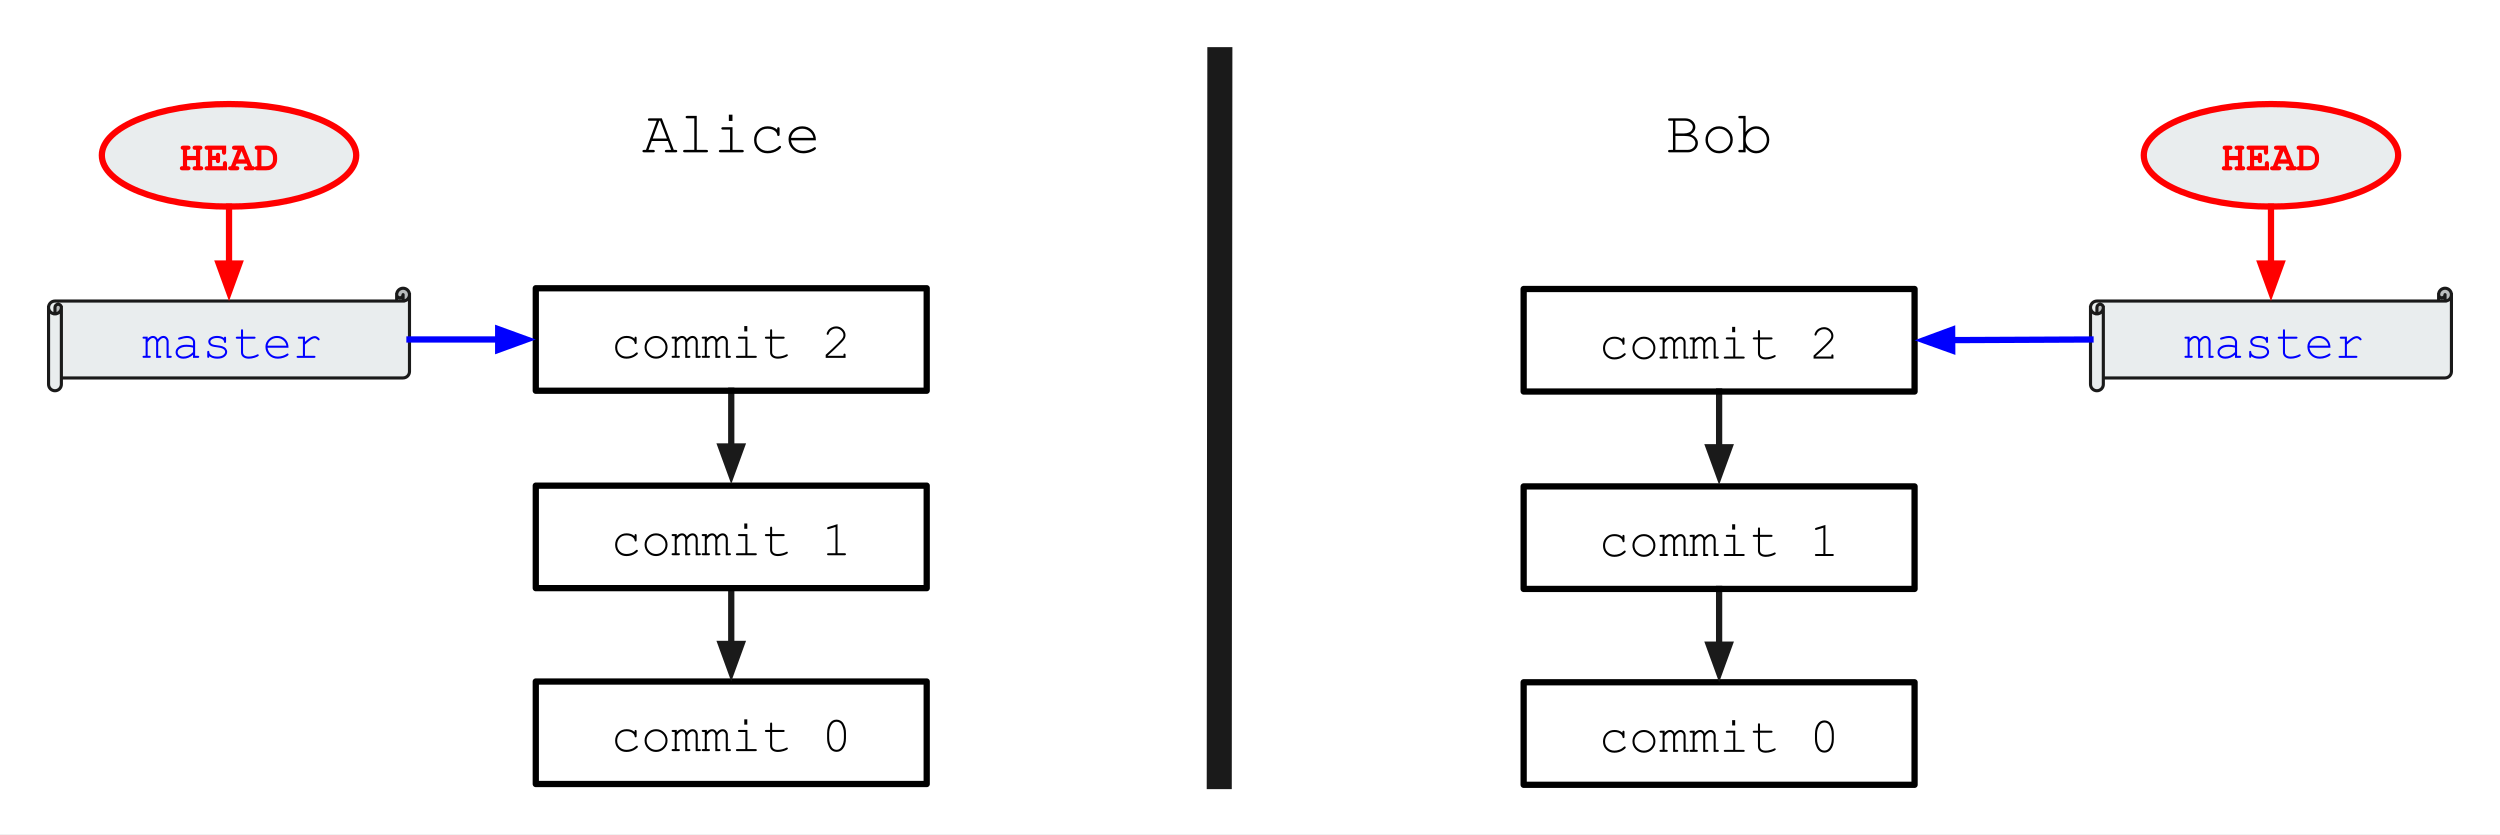 <?xml version="1.0" encoding="UTF-8" standalone="no"?>
<svg
   xmlns:dc="http://purl.org/dc/elements/1.1/"
   xmlns:cc="http://creativecommons.org/ns#"
   xmlns:rdf="http://www.w3.org/1999/02/22-rdf-syntax-ns#"
   xmlns:svg="http://www.w3.org/2000/svg"
   xmlns="http://www.w3.org/2000/svg"
   xmlns:sodipodi="http://sodipodi.sourceforge.net/DTD/sodipodi-0.dtd"
   xmlns:inkscape="http://www.inkscape.org/namespaces/inkscape"
   version="1.1"
   viewBox="0 0 798.029 266.517"
   stroke-miterlimit="10"
   id="svg137"
   sodipodi:docname="alice_and_bob.svg"
   width="798.029"
   height="266.517"
   style="fill:none;stroke:none;stroke-linecap:square;stroke-miterlimit:10"
   inkscape:version="0.92.5 (2060ec1f9f, 2020-04-08)">
  <rect x="0" y="0" width="798.029" height="266.517" fill="#333333" stroke="none"/>
  <defs
     id="defs141" />
  <sodipodi:namedview
     pagecolor="#ffffff"
     bordercolor="#666666"
     borderopacity="1"
     objecttolerance="10"
     gridtolerance="10"
     guidetolerance="10"
     inkscape:pageopacity="0"
     inkscape:pageshadow="2"
     inkscape:window-width="640"
     inkscape:window-height="480"
     id="namedview139"
     showgrid="false"
     fit-margin-top="15"
     fit-margin-left="15"
     fit-margin-right="15"
     fit-margin-bottom="15"
     inkscape:zoom="0.78333333"
     inkscape:cx="327.07559"
     inkscape:cy="39.197004"
     inkscape:current-layer="layer1" />
  <clipPath
     id="g800ff8fafc_0_674.0">
    <path
       d="M 0,0 H 960 V 540 H 0 Z"
       id="path2"
       inkscape:connector-curvature="0"
       style="clip-rule:nonzero" />
  </clipPath>
  <g
     inkscape:groupmode="layer"
     id="layer1"
     inkscape:label="Layer 1"
     transform="translate(-90.798,-281.583)">
    <rect
       style="fill:#ffffff;fill-opacity:1;stroke:#000000;stroke-opacity:0.012"
       id="rect1017"
       width="813.191"
       height="279.574"
       x="81.862"
       y="278.738" />
  </g>
  <g
     inkscape:groupmode="layer"
     id="layer2"
     inkscape:label="Layer 2"
     transform="translate(-90.798,-281.583)">
    <g
       clip-path="url(#g800ff8fafc_0_674.0)"
       id="g135">
      <path
         d="m 261.827,499.129 h 124.787 v 32.724 H 261.827 Z"
         id="path7"
         inkscape:connector-curvature="0"
         style="fill:#000000;fill-opacity:0;fill-rule:evenodd" />
      <path
         d="m 261.827,499.129 h 124.787 v 32.724 H 261.827 Z"
         id="path9"
         inkscape:connector-curvature="0"
         style="fill-rule:evenodd;stroke:#000000;stroke-width:2;stroke-linecap:butt;stroke-linejoin:round" />
      <path
         d="m 293.361,515.241 v -0.219 q 0,-0.234 0.094,-0.328 0.094,-0.109 0.234,-0.109 0.141,0 0.234,0.109 0.094,0.094 0.094,0.328 v 1.484 q 0,0.25 -0.094,0.359 -0.094,0.094 -0.234,0.094 -0.141,0 -0.234,-0.094 -0.078,-0.094 -0.094,-0.297 -0.047,-0.562 -0.734,-1.062 -0.688,-0.5 -1.844,-0.5 -1.453,0 -2.219,0.922 -0.75,0.906 -0.75,2.094 0,1.266 0.828,2.094 0.844,0.828 2.172,0.828 0.766,0 1.547,-0.281 0.797,-0.281 1.438,-0.906 0.172,-0.156 0.297,-0.156 0.125,0 0.219,0.094 0.094,0.094 0.094,0.219 0,0.344 -0.797,0.859 -1.266,0.844 -2.828,0.844 -1.594,0 -2.609,-1.016 -1.016,-1.016 -1.016,-2.578 0,-1.578 1.031,-2.625 1.047,-1.047 2.641,-1.047 1.5,0 2.531,0.891 z m 10.523,2.734 q 0,1.5 -1.078,2.578 -1.062,1.062 -2.578,1.062 -1.531,0 -2.609,-1.062 -1.062,-1.078 -1.062,-2.578 0,-1.5 1.062,-2.562 1.078,-1.062 2.609,-1.062 1.516,0 2.578,1.062 1.078,1.062 1.078,2.562 z m -0.656,0 q 0,-1.234 -0.891,-2.094 -0.875,-0.875 -2.125,-0.875 -1.25,0 -2.125,0.875 -0.875,0.875 -0.875,2.094 0,1.219 0.875,2.094 0.875,0.875 2.125,0.875 1.25,0 2.125,-0.859 0.891,-0.875 0.891,-2.109 z m 3.602,-3.391 v 0.656 q 0.844,-0.891 1.688,-0.891 0.5,0 0.875,0.266 0.391,0.266 0.656,0.812 0.438,-0.547 0.875,-0.812 0.453,-0.266 0.906,-0.266 0.719,0 1.141,0.453 0.547,0.594 0.547,1.297 v 4.594 h 0.562 q 0.234,0 0.328,0.094 0.109,0.078 0.109,0.234 0,0.141 -0.109,0.234 -0.094,0.094 -0.328,0.094 h -1.219 v -5.188 q 0,-0.5 -0.312,-0.828 -0.297,-0.328 -0.688,-0.328 -0.359,0 -0.766,0.281 -0.391,0.266 -0.906,1.047 v 4.359 h 0.547 q 0.234,0 0.328,0.094 0.109,0.078 0.109,0.234 0,0.141 -0.109,0.234 -0.094,0.094 -0.328,0.094 h -1.203 v -5.141 q 0,-0.516 -0.312,-0.859 -0.312,-0.344 -0.688,-0.344 -0.359,0 -0.703,0.234 -0.469,0.312 -1,1.094 v 4.359 h 0.562 q 0.234,0 0.328,0.094 0.109,0.078 0.109,0.234 0,0.141 -0.109,0.234 -0.094,0.094 -0.328,0.094 h -1.766 q -0.234,0 -0.344,-0.094 -0.094,-0.094 -0.094,-0.234 0,-0.156 0.094,-0.234 0.109,-0.094 0.344,-0.094 h 0.547 v -5.453 h -0.547 q -0.234,0 -0.344,-0.094 -0.094,-0.094 -0.094,-0.234 0,-0.141 0.094,-0.234 0.109,-0.094 0.344,-0.094 z m 9.602,0 v 0.656 q 0.844,-0.891 1.688,-0.891 0.5,0 0.875,0.266 0.391,0.266 0.656,0.812 0.438,-0.547 0.875,-0.812 0.453,-0.266 0.906,-0.266 0.719,0 1.141,0.453 0.547,0.594 0.547,1.297 v 4.594 h 0.562 q 0.234,0 0.328,0.094 0.109,0.078 0.109,0.234 0,0.141 -0.109,0.234 -0.094,0.094 -0.328,0.094 h -1.219 v -5.188 q 0,-0.5 -0.312,-0.828 -0.297,-0.328 -0.688,-0.328 -0.359,0 -0.766,0.281 -0.391,0.266 -0.906,1.047 v 4.359 h 0.547 q 0.234,0 0.328,0.094 0.109,0.078 0.109,0.234 0,0.141 -0.109,0.234 -0.094,0.094 -0.328,0.094 h -1.203 v -5.141 q 0,-0.516 -0.312,-0.859 -0.312,-0.344 -0.688,-0.344 -0.359,0 -0.703,0.234 -0.469,0.312 -1,1.094 v 4.359 h 0.562 q 0.234,0 0.328,0.094 0.109,0.078 0.109,0.234 0,0.141 -0.109,0.234 -0.094,0.094 -0.328,0.094 h -1.766 q -0.234,0 -0.344,-0.094 -0.094,-0.094 -0.094,-0.234 0,-0.156 0.094,-0.234 0.109,-0.094 0.344,-0.094 h 0.547 v -5.453 h -0.547 q -0.234,0 -0.344,-0.094 -0.094,-0.094 -0.094,-0.234 0,-0.141 0.094,-0.234 0.109,-0.094 0.344,-0.094 z m 12.914,-3.375 v 1.703 h -0.969 v -1.703 z m 0.031,3.375 v 6.109 h 2.578 q 0.234,0 0.328,0.094 0.109,0.078 0.109,0.234 0,0.141 -0.109,0.234 -0.094,0.094 -0.328,0.094 h -5.812 q -0.234,0 -0.344,-0.094 -0.094,-0.094 -0.094,-0.234 0,-0.156 0.094,-0.234 0.109,-0.094 0.344,-0.094 h 2.578 v -5.453 h -1.922 q -0.234,0 -0.344,-0.094 -0.094,-0.094 -0.094,-0.234 0,-0.141 0.094,-0.234 0.109,-0.094 0.344,-0.094 z m 7.898,0 h 3.562 q 0.234,0 0.328,0.094 0.109,0.094 0.109,0.234 0,0.141 -0.109,0.234 -0.094,0.094 -0.328,0.094 h -3.562 v 4.375 q 0,0.562 0.453,0.953 0.469,0.375 1.344,0.375 0.672,0 1.438,-0.188 0.781,-0.203 1.203,-0.453 0.156,-0.109 0.266,-0.109 0.125,0 0.219,0.109 0.094,0.094 0.094,0.219 0,0.125 -0.109,0.219 -0.25,0.266 -1.219,0.578 -0.953,0.297 -1.844,0.297 -1.141,0 -1.828,-0.547 -0.672,-0.547 -0.672,-1.453 v -4.375 h -1.219 q -0.234,0 -0.344,-0.094 -0.094,-0.094 -0.094,-0.234 0,-0.141 0.094,-0.234 0.109,-0.094 0.344,-0.094 h 1.219 v -1.938 q 0,-0.234 0.094,-0.328 0.094,-0.109 0.234,-0.109 0.141,0 0.234,0.109 0.094,0.094 0.094,0.328 z m 23.562,1.047 v 1.625 q 0,2.125 -1,3.359 -0.797,0.969 -2,0.969 -0.578,0 -1.094,-0.234 -0.5,-0.234 -0.859,-0.641 -0.234,-0.266 -0.5,-0.828 -0.266,-0.578 -0.391,-1.047 -0.172,-0.672 -0.172,-1.578 v -1.625 q 0,-2.125 1,-3.359 0.797,-0.969 2,-0.969 0.578,0 1.078,0.234 0.516,0.234 0.875,0.641 0.234,0.266 0.5,0.844 0.266,0.562 0.391,1.031 0.172,0.672 0.172,1.578 z m -0.656,0.094 q 0,-0.938 -0.266,-1.734 -0.25,-0.797 -0.578,-1.281 -0.203,-0.266 -0.516,-0.469 -0.438,-0.266 -1,-0.266 -1.094,0 -1.719,1.125 -0.625,1.125 -0.625,2.625 v 1.438 q 0,0.938 0.25,1.75 0.266,0.797 0.609,1.266 0.188,0.266 0.5,0.469 0.438,0.281 1,0.281 1.094,0 1.719,-1.125 0.625,-1.141 0.625,-2.641 z"
         id="path11"
         inkscape:connector-curvature="0"
         style="fill:#000000;fill-rule:nonzero" />
      <path
         d="m 324.22,469.33 v 29.795"
         id="path13"
         inkscape:connector-curvature="0"
         style="fill:#000000;fill-opacity:0;fill-rule:evenodd" />
      <path
         d="m 324.22,469.33 v 17.795"
         id="path15"
         inkscape:connector-curvature="0"
         style="fill-rule:evenodd;stroke:#1a1a1a;stroke-width:2;stroke-linecap:butt;stroke-linejoin:round" />
      <path
         d="m 320.917,487.125 3.303,9.076 3.303,-9.076 z"
         id="path17"
         inkscape:connector-curvature="0"
         style="fill:#1a1a1a;fill-rule:evenodd;stroke:#1a1a1a;stroke-width:2;stroke-linecap:butt" />
      <path
         d="m 221.511,375.636 v 0 c 0,1.13 -0.916,2.045 -2.045,2.045 v -2.045 c 0,0.565 -0.458,1.023 -1.023,1.023 -0.565,0 -1.023,-0.458 -1.023,-1.023 v 2.045 H 108.343 v 0 c -1.13,0 -2.045,0.916 -2.045,2.045 v 24.543 c 0,1.13 0.916,2.045 2.045,2.045 1.13,0 2.045,-0.916 2.045,-2.045 v -2.045 h 109.077 c 1.13,0 2.045,-0.916 2.045,-2.045 z m -113.167,6.136 c 1.13,0 2.045,-0.916 2.045,-2.045 v 0 c 0,-0.565 -0.458,-1.023 -1.023,-1.023 -0.565,0 -1.023,0.458 -1.023,1.023 z"
         id="path19"
         inkscape:connector-curvature="0"
         style="fill:#e9edee;fill-rule:evenodd" />
      <path
         d="m 108.343,381.772 c 1.13,0 2.045,-0.916 2.045,-2.045 v 0 c 0,-0.565 -0.458,-1.023 -1.023,-1.023 -0.565,0 -1.023,0.458 -1.023,1.023 z m 111.122,-4.091 c 1.13,0 2.045,-0.916 2.045,-2.045 0,-1.13 -0.916,-2.045 -2.045,-2.045 -1.13,0 -2.045,0.916 -2.045,2.045 0,0.565 0.458,1.023 1.023,1.023 0.565,0 1.023,-0.458 1.023,-1.023 z"
         id="path21"
         inkscape:connector-curvature="0"
         style="fill:#babdbe;fill-rule:evenodd" />
      <path
         d="m 106.298,379.726 c 0,-1.13 0.916,-2.045 2.045,-2.045 H 217.42 v -2.045 0 c 0,-1.13 0.916,-2.045 2.045,-2.045 1.13,0 2.045,0.916 2.045,2.045 v 24.543 c 0,1.13 -0.916,2.045 -2.045,2.045 H 110.388 v 2.045 c 0,1.13 -0.916,2.045 -2.045,2.045 -1.13,0 -2.045,-0.916 -2.045,-2.045 z M 217.42,377.681 h 2.045 c 1.13,0 2.045,-0.916 2.045,-2.045 m -2.045,2.045 v -2.045 c 0,0.565 -0.458,1.023 -1.023,1.023 -0.565,0 -1.023,-0.458 -1.023,-1.023 m -109.077,6.136 v -2.045 0 c 0,-0.565 0.458,-1.023 1.023,-1.023 0.565,0 1.023,0.458 1.023,1.023 0,1.13 -0.916,2.045 -2.045,2.045 -1.13,0 -2.045,-0.916 -2.045,-2.045 m 4.091,0 v 22.498"
         id="path23"
         inkscape:connector-curvature="0"
         style="fill:#000000;fill-opacity:0;fill-rule:evenodd" />
      <path
         d="m 106.298,379.726 c 0,-1.13 0.916,-2.045 2.045,-2.045 H 217.42 v -2.045 0 c 0,-1.13 0.916,-2.045 2.045,-2.045 1.13,0 2.045,0.916 2.045,2.045 v 24.543 c 0,1.13 -0.916,2.045 -2.045,2.045 H 110.388 v 2.045 c 0,1.13 -0.916,2.045 -2.045,2.045 -1.13,0 -2.045,-0.916 -2.045,-2.045 z M 217.42,377.681 h 2.045 c 1.13,0 2.045,-0.916 2.045,-2.045 m -2.045,2.045 v -2.045 c 0,0.565 -0.458,1.023 -1.023,1.023 -0.565,0 -1.023,-0.458 -1.023,-1.023 m -109.077,6.136 v -2.045 0 c 0,-0.565 0.458,-1.023 1.023,-1.023 0.565,0 1.023,0.458 1.023,1.023 0,1.13 -0.916,2.045 -2.045,2.045 -1.13,0 -2.045,-0.916 -2.045,-2.045 m 4.091,0 v 22.498"
         id="path25"
         inkscape:connector-curvature="0"
         style="fill-rule:evenodd;stroke:#1a1a1a;stroke-width:1;stroke-linecap:butt;stroke-linejoin:round" />
      <path
         d="m 137.935,389.047 v 0.656 q 0.844,-0.891 1.688,-0.891 0.5,0 0.875,0.266 0.391,0.266 0.656,0.812 0.438,-0.547 0.875,-0.812 0.453,-0.266 0.906,-0.266 0.719,0 1.141,0.453 0.547,0.594 0.547,1.297 v 4.594 h 0.562 q 0.234,0 0.328,0.094 0.109,0.078 0.109,0.234 0,0.141 -0.109,0.234 -0.094,0.094 -0.328,0.094 h -1.219 v -5.188 q 0,-0.5 -0.312,-0.828 -0.297,-0.328 -0.688,-0.328 -0.359,0 -0.766,0.281 -0.391,0.266 -0.906,1.047 v 4.359 h 0.547 q 0.234,0 0.328,0.094 0.109,0.078 0.109,0.234 0,0.141 -0.109,0.234 -0.094,0.094 -0.328,0.094 h -1.203 v -5.141 q 0,-0.516 -0.312,-0.859 -0.312,-0.344 -0.688,-0.344 -0.359,0 -0.703,0.234 -0.469,0.312 -1,1.094 v 4.359 h 0.562 q 0.234,0 0.328,0.094 0.109,0.078 0.109,0.234 0,0.141 -0.109,0.234 -0.094,0.094 -0.328,0.094 h -1.766 q -0.234,0 -0.344,-0.094 -0.094,-0.094 -0.094,-0.234 0,-0.156 0.094,-0.234 0.109,-0.094 0.344,-0.094 h 0.547 v -5.453 h -0.547 q -0.234,0 -0.344,-0.094 -0.094,-0.094 -0.094,-0.234 0,-0.141 0.094,-0.234 0.109,-0.094 0.344,-0.094 z m 14.477,6.766 v -0.953 q -1.422,1.219 -3.047,1.219 -1.188,0 -1.859,-0.594 -0.656,-0.609 -0.656,-1.484 0,-0.953 0.875,-1.656 0.875,-0.719 2.562,-0.719 0.453,0 0.984,0.062 0.531,0.062 1.141,0.188 v -1.062 q 0,-0.547 -0.5,-0.938 -0.5,-0.406 -1.5,-0.406 -0.766,0 -2.141,0.453 -0.25,0.078 -0.328,0.078 -0.125,0 -0.219,-0.094 -0.078,-0.094 -0.078,-0.234 0,-0.141 0.078,-0.219 0.109,-0.109 0.875,-0.312 1.219,-0.328 1.844,-0.328 1.25,0 1.938,0.609 0.703,0.609 0.703,1.391 v 4.344 h 0.875 q 0.234,0 0.328,0.094 0.109,0.078 0.109,0.234 0,0.141 -0.109,0.234 -0.094,0.094 -0.328,0.094 z m 0,-3.266 q -0.453,-0.141 -0.969,-0.203 -0.516,-0.062 -1.094,-0.062 -1.422,0 -2.234,0.625 -0.609,0.453 -0.609,1.094 0,0.594 0.469,1 0.469,0.406 1.359,0.406 0.844,0 1.578,-0.328 0.734,-0.344 1.5,-1.094 z m 9.883,-3.078 q 0,-0.219 0.094,-0.312 0.094,-0.109 0.234,-0.109 0.156,0 0.25,0.109 0.094,0.094 0.094,0.328 v 1.125 q 0,0.234 -0.094,0.344 -0.094,0.094 -0.25,0.094 -0.125,0 -0.219,-0.078 -0.094,-0.094 -0.109,-0.281 -0.047,-0.469 -0.484,-0.781 -0.641,-0.438 -1.688,-0.438 -1.109,0 -1.719,0.453 -0.453,0.328 -0.453,0.75 0,0.469 0.547,0.781 0.375,0.219 1.422,0.328 1.359,0.156 1.891,0.344 0.766,0.266 1.125,0.75 0.375,0.484 0.375,1.047 0,0.844 -0.812,1.5 -0.797,0.656 -2.344,0.656 -1.562,0 -2.547,-0.797 0,0.266 -0.031,0.344 -0.031,0.078 -0.125,0.141 -0.078,0.047 -0.172,0.047 -0.141,0 -0.234,-0.094 -0.094,-0.109 -0.094,-0.344 v -1.359 q 0,-0.234 0.078,-0.328 0.094,-0.109 0.25,-0.109 0.141,0 0.234,0.109 0.094,0.094 0.094,0.25 0,0.359 0.188,0.609 0.266,0.375 0.859,0.625 0.609,0.234 1.469,0.234 1.281,0 1.906,-0.469 0.625,-0.484 0.625,-1.016 0,-0.609 -0.625,-0.969 -0.641,-0.375 -1.875,-0.5 -1.219,-0.125 -1.75,-0.328 -0.531,-0.203 -0.828,-0.609 -0.297,-0.406 -0.297,-0.875 0,-0.844 0.828,-1.328 0.828,-0.5 1.984,-0.5 1.359,0 2.203,0.656 z m 6.086,-0.422 h 3.562 q 0.234,0 0.328,0.094 0.109,0.094 0.109,0.234 0,0.141 -0.109,0.234 -0.094,0.094 -0.328,0.094 h -3.562 v 4.375 q 0,0.562 0.453,0.953 0.469,0.375 1.344,0.375 0.672,0 1.438,-0.188 0.781,-0.203 1.203,-0.453 0.156,-0.109 0.266,-0.109 0.125,0 0.219,0.109 0.094,0.094 0.094,0.219 0,0.125 -0.109,0.219 -0.25,0.266 -1.219,0.578 -0.953,0.297 -1.844,0.297 -1.141,0 -1.828,-0.547 -0.672,-0.547 -0.672,-1.453 v -4.375 h -1.219 q -0.234,0 -0.344,-0.094 -0.094,-0.094 -0.094,-0.234 0,-0.141 0.094,-0.234 0.109,-0.094 0.344,-0.094 h 1.219 v -1.938 q 0,-0.234 0.094,-0.328 0.094,-0.109 0.234,-0.109 0.141,0 0.234,0.109 0.094,0.094 0.094,0.328 z m 14.508,3.531 h -6.688 q 0.172,1.281 1.062,2.062 0.891,0.766 2.219,0.766 0.734,0 1.531,-0.234 0.812,-0.25 1.312,-0.641 0.156,-0.125 0.266,-0.125 0.125,0 0.219,0.109 0.094,0.094 0.094,0.219 0,0.141 -0.125,0.266 -0.375,0.391 -1.344,0.734 -0.953,0.344 -1.953,0.344 -1.688,0 -2.828,-1.109 -1.125,-1.109 -1.125,-2.688 0,-1.422 1.062,-2.438 1.062,-1.031 2.625,-1.031 1.609,0 2.641,1.047 1.047,1.047 1.031,2.719 z m -0.672,-0.656 q -0.188,-1.094 -1.031,-1.766 -0.828,-0.688 -1.969,-0.688 -1.156,0 -1.984,0.672 -0.828,0.672 -1.031,1.781 z m 5.93,-2.875 v 1.656 q 1.281,-1.156 1.922,-1.484 0.641,-0.344 1.172,-0.344 0.594,0 1.094,0.406 0.5,0.391 0.5,0.594 0,0.141 -0.094,0.25 -0.094,0.094 -0.25,0.094 -0.078,0 -0.141,-0.031 -0.047,-0.031 -0.188,-0.172 -0.281,-0.281 -0.484,-0.375 -0.203,-0.109 -0.391,-0.109 -0.438,0 -1.047,0.344 -0.594,0.344 -2.094,1.688 v 3.594 h 2.906 q 0.25,0 0.344,0.094 0.109,0.078 0.109,0.234 0,0.141 -0.109,0.234 -0.094,0.094 -0.344,0.094 h -5.141 q -0.234,0 -0.344,-0.094 -0.094,-0.094 -0.094,-0.234 0,-0.125 0.094,-0.219 0.094,-0.094 0.344,-0.094 h 1.578 v -5.469 h -1.203 q -0.234,0 -0.344,-0.094 -0.094,-0.094 -0.094,-0.234 0,-0.141 0.094,-0.234 0.094,-0.094 0.344,-0.094 z"
         id="path27"
         inkscape:connector-curvature="0"
         style="fill:#0000ff;fill-rule:nonzero" />
      <path
         d="m 261.827,436.606 h 124.787 v 32.724 H 261.827 Z"
         id="path29"
         inkscape:connector-curvature="0"
         style="fill:#000000;fill-opacity:0;fill-rule:evenodd" />
      <path
         d="m 261.827,436.606 h 124.787 v 32.724 H 261.827 Z"
         id="path31"
         inkscape:connector-curvature="0"
         style="fill-rule:evenodd;stroke:#000000;stroke-width:2;stroke-linecap:butt;stroke-linejoin:round" />
      <path
         d="m 293.361,452.719 v -0.219 q 0,-0.234 0.094,-0.328 0.094,-0.109 0.234,-0.109 0.141,0 0.234,0.109 0.094,0.094 0.094,0.328 v 1.484 q 0,0.25 -0.094,0.359 -0.094,0.094 -0.234,0.094 -0.141,0 -0.234,-0.094 -0.078,-0.094 -0.094,-0.297 -0.047,-0.562 -0.734,-1.062 -0.688,-0.5 -1.844,-0.5 -1.453,0 -2.219,0.922 -0.75,0.906 -0.75,2.094 0,1.266 0.828,2.094 0.844,0.828 2.172,0.828 0.766,0 1.547,-0.281 0.797,-0.281 1.438,-0.906 0.172,-0.156 0.297,-0.156 0.125,0 0.219,0.094 0.094,0.094 0.094,0.219 0,0.344 -0.797,0.859 -1.266,0.844 -2.828,0.844 -1.594,0 -2.609,-1.016 -1.016,-1.016 -1.016,-2.578 0,-1.578 1.031,-2.625 1.047,-1.047 2.641,-1.047 1.5,0 2.531,0.891 z m 10.523,2.734 q 0,1.5 -1.078,2.578 -1.062,1.062 -2.578,1.062 -1.531,0 -2.609,-1.062 -1.062,-1.078 -1.062,-2.578 0,-1.5 1.062,-2.562 1.078,-1.062 2.609,-1.062 1.516,0 2.578,1.062 1.078,1.062 1.078,2.562 z m -0.656,0 q 0,-1.234 -0.891,-2.094 -0.875,-0.875 -2.125,-0.875 -1.25,0 -2.125,0.875 -0.875,0.875 -0.875,2.094 0,1.219 0.875,2.094 0.875,0.875 2.125,0.875 1.25,0 2.125,-0.859 0.891,-0.875 0.891,-2.109 z m 3.602,-3.391 v 0.656 q 0.844,-0.891 1.688,-0.891 0.5,0 0.875,0.266 0.391,0.266 0.656,0.812 0.438,-0.547 0.875,-0.812 0.453,-0.266 0.906,-0.266 0.719,0 1.141,0.453 0.547,0.594 0.547,1.297 v 4.594 h 0.562 q 0.234,0 0.328,0.094 0.109,0.078 0.109,0.234 0,0.141 -0.109,0.234 -0.094,0.094 -0.328,0.094 h -1.219 v -5.188 q 0,-0.5 -0.312,-0.828 -0.297,-0.328 -0.688,-0.328 -0.359,0 -0.766,0.281 -0.391,0.266 -0.906,1.047 v 4.359 h 0.547 q 0.234,0 0.328,0.094 0.109,0.078 0.109,0.234 0,0.141 -0.109,0.234 -0.094,0.094 -0.328,0.094 h -1.203 v -5.141 q 0,-0.516 -0.312,-0.859 -0.312,-0.344 -0.688,-0.344 -0.359,0 -0.703,0.234 -0.469,0.312 -1,1.094 v 4.359 h 0.562 q 0.234,0 0.328,0.094 0.109,0.078 0.109,0.234 0,0.141 -0.109,0.234 -0.094,0.094 -0.328,0.094 h -1.766 q -0.234,0 -0.344,-0.094 -0.094,-0.094 -0.094,-0.234 0,-0.156 0.094,-0.234 0.109,-0.094 0.344,-0.094 h 0.547 v -5.453 h -0.547 q -0.234,0 -0.344,-0.094 -0.094,-0.094 -0.094,-0.234 0,-0.141 0.094,-0.234 0.109,-0.094 0.344,-0.094 z m 9.602,0 v 0.656 q 0.844,-0.891 1.688,-0.891 0.5,0 0.875,0.266 0.391,0.266 0.656,0.812 0.438,-0.547 0.875,-0.812 0.453,-0.266 0.906,-0.266 0.719,0 1.141,0.453 0.547,0.594 0.547,1.297 v 4.594 h 0.562 q 0.234,0 0.328,0.094 0.109,0.078 0.109,0.234 0,0.141 -0.109,0.234 -0.094,0.094 -0.328,0.094 h -1.219 v -5.188 q 0,-0.5 -0.312,-0.828 -0.297,-0.328 -0.688,-0.328 -0.359,0 -0.766,0.281 -0.391,0.266 -0.906,1.047 v 4.359 h 0.547 q 0.234,0 0.328,0.094 0.109,0.078 0.109,0.234 0,0.141 -0.109,0.234 -0.094,0.094 -0.328,0.094 h -1.203 v -5.141 q 0,-0.516 -0.312,-0.859 -0.312,-0.344 -0.688,-0.344 -0.359,0 -0.703,0.234 -0.469,0.312 -1,1.094 v 4.359 h 0.562 q 0.234,0 0.328,0.094 0.109,0.078 0.109,0.234 0,0.141 -0.109,0.234 -0.094,0.094 -0.328,0.094 h -1.766 q -0.234,0 -0.344,-0.094 -0.094,-0.094 -0.094,-0.234 0,-0.156 0.094,-0.234 0.109,-0.094 0.344,-0.094 h 0.547 v -5.453 h -0.547 q -0.234,0 -0.344,-0.094 -0.094,-0.094 -0.094,-0.234 0,-0.141 0.094,-0.234 0.109,-0.094 0.344,-0.094 z m 12.914,-3.375 v 1.703 h -0.969 v -1.703 z m 0.031,3.375 v 6.109 h 2.578 q 0.234,0 0.328,0.094 0.109,0.078 0.109,0.234 0,0.141 -0.109,0.234 -0.094,0.094 -0.328,0.094 h -5.812 q -0.234,0 -0.344,-0.094 -0.094,-0.094 -0.094,-0.234 0,-0.156 0.094,-0.234 0.109,-0.094 0.344,-0.094 h 2.578 v -5.453 h -1.922 q -0.234,0 -0.344,-0.094 -0.094,-0.094 -0.094,-0.234 0,-0.141 0.094,-0.234 0.109,-0.094 0.344,-0.094 z m 7.898,0 h 3.562 q 0.234,0 0.328,0.094 0.109,0.094 0.109,0.234 0,0.141 -0.109,0.234 -0.094,0.094 -0.328,0.094 h -3.562 v 4.375 q 0,0.562 0.453,0.953 0.469,0.375 1.344,0.375 0.672,0 1.438,-0.188 0.781,-0.203 1.203,-0.453 0.156,-0.109 0.266,-0.109 0.125,0 0.219,0.109 0.094,0.094 0.094,0.219 0,0.125 -0.109,0.219 -0.25,0.266 -1.219,0.578 -0.953,0.297 -1.844,0.297 -1.141,0 -1.828,-0.547 -0.672,-0.547 -0.672,-1.453 v -4.375 h -1.219 q -0.234,0 -0.344,-0.094 -0.094,-0.094 -0.094,-0.234 0,-0.141 0.094,-0.234 0.109,-0.094 0.344,-0.094 h 1.219 v -1.938 q 0,-0.234 0.094,-0.328 0.094,-0.109 0.234,-0.109 0.141,0 0.234,0.109 0.094,0.094 0.094,0.328 z m 20.875,-3.172 v 9.281 h 2.25 q 0.234,0 0.328,0.094 0.109,0.078 0.109,0.234 0,0.141 -0.109,0.234 -0.094,0.094 -0.328,0.094 h -5.156 q -0.234,0 -0.344,-0.094 -0.094,-0.094 -0.094,-0.234 0,-0.156 0.094,-0.234 0.109,-0.094 0.344,-0.094 h 2.25 v -8.375 l -2.141,0.672 q -0.156,0.047 -0.219,0.047 -0.125,0 -0.219,-0.094 -0.094,-0.109 -0.094,-0.234 0,-0.125 0.078,-0.219 0.062,-0.062 0.25,-0.141 z"
         id="path33"
         inkscape:connector-curvature="0"
         style="fill:#000000;fill-rule:nonzero" />
      <path
         d="m 324.22,406.315 v 29.795"
         id="path35"
         inkscape:connector-curvature="0"
         style="fill:#000000;fill-opacity:0;fill-rule:evenodd" />
      <path
         d="m 324.22,406.315 v 17.795"
         id="path37"
         inkscape:connector-curvature="0"
         style="fill-rule:evenodd;stroke:#1a1a1a;stroke-width:2;stroke-linecap:butt;stroke-linejoin:round" />
      <path
         d="m 320.917,424.11 3.303,9.076 3.303,-9.076 z"
         id="path39"
         inkscape:connector-curvature="0"
         style="fill:#1a1a1a;fill-rule:evenodd;stroke:#1a1a1a;stroke-width:2;stroke-linecap:butt" />
      <path
         d="m 261.827,373.591 h 124.787 v 32.724 H 261.827 Z"
         id="path41"
         inkscape:connector-curvature="0"
         style="fill:#000000;fill-opacity:0;fill-rule:evenodd" />
      <path
         d="m 261.827,373.591 h 124.787 v 32.724 H 261.827 Z"
         id="path43"
         inkscape:connector-curvature="0"
         style="fill-rule:evenodd;stroke:#000000;stroke-width:2;stroke-linecap:butt;stroke-linejoin:round" />
      <path
         d="m 293.361,389.704 v -0.219 q 0,-0.234 0.094,-0.328 0.094,-0.109 0.234,-0.109 0.141,0 0.234,0.109 0.094,0.094 0.094,0.328 v 1.484 q 0,0.25 -0.094,0.359 -0.094,0.094 -0.234,0.094 -0.141,0 -0.234,-0.094 -0.078,-0.094 -0.094,-0.297 -0.047,-0.562 -0.734,-1.062 -0.688,-0.5 -1.844,-0.5 -1.453,0 -2.219,0.922 -0.75,0.906 -0.75,2.094 0,1.266 0.828,2.094 0.844,0.828 2.172,0.828 0.766,0 1.547,-0.281 0.797,-0.281 1.438,-0.906 0.172,-0.156 0.297,-0.156 0.125,0 0.219,0.094 0.094,0.094 0.094,0.219 0,0.344 -0.797,0.859 -1.266,0.844 -2.828,0.844 -1.594,0 -2.609,-1.016 -1.016,-1.016 -1.016,-2.578 0,-1.578 1.031,-2.625 1.047,-1.047 2.641,-1.047 1.5,0 2.531,0.891 z m 10.523,2.734 q 0,1.5 -1.078,2.578 -1.062,1.062 -2.578,1.062 -1.531,0 -2.609,-1.062 -1.062,-1.078 -1.062,-2.578 0,-1.5 1.062,-2.562 1.078,-1.062 2.609,-1.062 1.516,0 2.578,1.062 1.078,1.062 1.078,2.562 z m -0.656,0 q 0,-1.234 -0.891,-2.094 -0.875,-0.875 -2.125,-0.875 -1.25,0 -2.125,0.875 -0.875,0.875 -0.875,2.094 0,1.219 0.875,2.094 0.875,0.875 2.125,0.875 1.25,0 2.125,-0.859 0.891,-0.875 0.891,-2.109 z m 3.602,-3.391 v 0.656 q 0.844,-0.891 1.688,-0.891 0.5,0 0.875,0.266 0.391,0.266 0.656,0.812 0.438,-0.547 0.875,-0.812 0.453,-0.266 0.906,-0.266 0.719,0 1.141,0.453 0.547,0.594 0.547,1.297 v 4.594 h 0.562 q 0.234,0 0.328,0.094 0.109,0.078 0.109,0.234 0,0.141 -0.109,0.234 -0.094,0.094 -0.328,0.094 h -1.219 v -5.188 q 0,-0.5 -0.312,-0.828 -0.297,-0.328 -0.688,-0.328 -0.359,0 -0.766,0.281 -0.391,0.266 -0.906,1.047 v 4.359 h 0.547 q 0.234,0 0.328,0.094 0.109,0.078 0.109,0.234 0,0.141 -0.109,0.234 -0.094,0.094 -0.328,0.094 h -1.203 v -5.141 q 0,-0.516 -0.312,-0.859 -0.312,-0.344 -0.688,-0.344 -0.359,0 -0.703,0.234 -0.469,0.312 -1,1.094 v 4.359 h 0.562 q 0.234,0 0.328,0.094 0.109,0.078 0.109,0.234 0,0.141 -0.109,0.234 -0.094,0.094 -0.328,0.094 h -1.766 q -0.234,0 -0.344,-0.094 -0.094,-0.094 -0.094,-0.234 0,-0.156 0.094,-0.234 0.109,-0.094 0.344,-0.094 h 0.547 v -5.453 h -0.547 q -0.234,0 -0.344,-0.094 -0.094,-0.094 -0.094,-0.234 0,-0.141 0.094,-0.234 0.109,-0.094 0.344,-0.094 z m 9.602,0 v 0.656 q 0.844,-0.891 1.688,-0.891 0.5,0 0.875,0.266 0.391,0.266 0.656,0.812 0.438,-0.547 0.875,-0.812 0.453,-0.266 0.906,-0.266 0.719,0 1.141,0.453 0.547,0.594 0.547,1.297 v 4.594 h 0.562 q 0.234,0 0.328,0.094 0.109,0.078 0.109,0.234 0,0.141 -0.109,0.234 -0.094,0.094 -0.328,0.094 h -1.219 v -5.188 q 0,-0.5 -0.312,-0.828 -0.297,-0.328 -0.688,-0.328 -0.359,0 -0.766,0.281 -0.391,0.266 -0.906,1.047 v 4.359 h 0.547 q 0.234,0 0.328,0.094 0.109,0.078 0.109,0.234 0,0.141 -0.109,0.234 -0.094,0.094 -0.328,0.094 h -1.203 v -5.141 q 0,-0.516 -0.312,-0.859 -0.312,-0.344 -0.688,-0.344 -0.359,0 -0.703,0.234 -0.469,0.312 -1,1.094 v 4.359 h 0.562 q 0.234,0 0.328,0.094 0.109,0.078 0.109,0.234 0,0.141 -0.109,0.234 -0.094,0.094 -0.328,0.094 h -1.766 q -0.234,0 -0.344,-0.094 -0.094,-0.094 -0.094,-0.234 0,-0.156 0.094,-0.234 0.109,-0.094 0.344,-0.094 h 0.547 v -5.453 h -0.547 q -0.234,0 -0.344,-0.094 -0.094,-0.094 -0.094,-0.234 0,-0.141 0.094,-0.234 0.109,-0.094 0.344,-0.094 z m 12.914,-3.375 v 1.703 h -0.969 v -1.703 z m 0.031,3.375 v 6.109 h 2.578 q 0.234,0 0.328,0.094 0.109,0.078 0.109,0.234 0,0.141 -0.109,0.234 -0.094,0.094 -0.328,0.094 h -5.812 q -0.234,0 -0.344,-0.094 -0.094,-0.094 -0.094,-0.234 0,-0.156 0.094,-0.234 0.109,-0.094 0.344,-0.094 h 2.578 v -5.453 h -1.922 q -0.234,0 -0.344,-0.094 -0.094,-0.094 -0.094,-0.234 0,-0.141 0.094,-0.234 0.109,-0.094 0.344,-0.094 z m 7.898,0 h 3.562 q 0.234,0 0.328,0.094 0.109,0.094 0.109,0.234 0,0.141 -0.109,0.234 -0.094,0.094 -0.328,0.094 h -3.562 v 4.375 q 0,0.562 0.453,0.953 0.469,0.375 1.344,0.375 0.672,0 1.438,-0.188 0.781,-0.203 1.203,-0.453 0.156,-0.109 0.266,-0.109 0.125,0 0.219,0.109 0.094,0.094 0.094,0.219 0,0.125 -0.109,0.219 -0.25,0.266 -1.219,0.578 -0.953,0.297 -1.844,0.297 -1.141,0 -1.828,-0.547 -0.672,-0.547 -0.672,-1.453 v -4.375 h -1.219 q -0.234,0 -0.344,-0.094 -0.094,-0.094 -0.094,-0.234 0,-0.141 0.094,-0.234 0.109,-0.094 0.344,-0.094 h 1.219 v -1.938 q 0,-0.234 0.094,-0.328 0.094,-0.109 0.234,-0.109 0.141,0 0.234,0.109 0.094,0.094 0.094,0.328 z m 17.734,6.109 h 5.031 v -0.266 q 0,-0.234 0.094,-0.328 0.094,-0.109 0.25,-0.109 0.141,0 0.234,0.109 0.094,0.094 0.094,0.328 v 0.922 h -6.344 v -0.969 q 2,-1.797 3.891,-3.656 0.875,-0.875 1.203,-1.281 0.328,-0.406 0.453,-0.703 0.125,-0.312 0.125,-0.625 0,-0.844 -0.688,-1.484 -0.672,-0.656 -1.641,-0.656 -0.859,0 -1.531,0.5 -0.656,0.484 -0.844,1.203 -0.047,0.188 -0.125,0.25 -0.094,0.078 -0.219,0.078 -0.125,0 -0.219,-0.094 -0.094,-0.094 -0.094,-0.219 0,-0.375 0.406,-1.016 0.422,-0.641 1.141,-1 0.719,-0.375 1.484,-0.375 1.219,0 2.094,0.859 0.891,0.844 0.891,1.922 0,0.453 -0.156,0.844 -0.141,0.375 -0.5,0.828 -0.344,0.438 -1.266,1.344 -2.312,2.281 -3.766,3.547 z"
         id="path45"
         inkscape:connector-curvature="0"
         style="fill:#000000;fill-rule:nonzero" />
      <path
         d="M 221.511,389.953 H 261.825"
         id="path47"
         inkscape:connector-curvature="0"
         style="fill:#000000;fill-opacity:0;fill-rule:evenodd" />
      <path
         d="m 221.511,389.953 h 28.315"
         id="path49"
         inkscape:connector-curvature="0"
         style="fill-rule:evenodd;stroke:#0000ff;stroke-width:2;stroke-linecap:butt;stroke-linejoin:round" />
      <path
         d="m 249.826,393.256 9.076,-3.303 -9.076,-3.303 z"
         id="path51"
         inkscape:connector-curvature="0"
         style="fill:#0000ff;fill-rule:evenodd;stroke:#0000ff;stroke-width:2;stroke-linecap:butt" />
      <path
         d="m 577.165,499.375 h 124.787 v 32.724 H 577.165 Z"
         id="path53"
         inkscape:connector-curvature="0"
         style="fill:#000000;fill-opacity:0;fill-rule:evenodd" />
      <path
         d="m 577.165,499.375 h 124.787 v 32.724 H 577.165 Z"
         id="path55"
         inkscape:connector-curvature="0"
         style="fill-rule:evenodd;stroke:#000000;stroke-width:2;stroke-linecap:butt;stroke-linejoin:round" />
      <path
         d="m 608.7,515.488 v -0.219 q 0,-0.234 0.094,-0.328 0.094,-0.109 0.234,-0.109 0.141,0 0.234,0.109 0.094,0.094 0.094,0.328 v 1.484 q 0,0.25 -0.094,0.359 -0.094,0.094 -0.234,0.094 -0.141,0 -0.234,-0.094 -0.078,-0.094 -0.094,-0.297 -0.047,-0.562 -0.734,-1.062 -0.688,-0.5 -1.844,-0.5 -1.453,0 -2.219,0.922 -0.75,0.906 -0.75,2.094 0,1.266 0.828,2.094 0.844,0.828 2.172,0.828 0.766,0 1.547,-0.281 0.797,-0.281 1.438,-0.906 0.172,-0.156 0.297,-0.156 0.125,0 0.219,0.094 0.094,0.094 0.094,0.219 0,0.344 -0.797,0.859 -1.266,0.844 -2.828,0.844 -1.594,0 -2.609,-1.016 -1.016,-1.016 -1.016,-2.578 0,-1.578 1.031,-2.625 1.047,-1.047 2.641,-1.047 1.5,0 2.531,0.891 z m 10.523,2.734 q 0,1.5 -1.078,2.578 -1.062,1.062 -2.578,1.062 -1.531,0 -2.609,-1.062 -1.062,-1.078 -1.062,-2.578 0,-1.5 1.062,-2.562 1.078,-1.062 2.609,-1.062 1.516,0 2.578,1.062 1.078,1.062 1.078,2.562 z m -0.656,0 q 0,-1.234 -0.891,-2.094 -0.875,-0.875 -2.125,-0.875 -1.25,0 -2.125,0.875 -0.875,0.875 -0.875,2.094 0,1.219 0.875,2.094 0.875,0.875 2.125,0.875 1.25,0 2.125,-0.859 0.891,-0.875 0.891,-2.109 z m 3.602,-3.391 v 0.656 q 0.844,-0.891 1.688,-0.891 0.5,0 0.875,0.266 0.391,0.266 0.656,0.812 0.438,-0.547 0.875,-0.812 0.453,-0.266 0.906,-0.266 0.719,0 1.141,0.453 0.547,0.594 0.547,1.297 v 4.594 h 0.562 q 0.234,0 0.328,0.094 0.109,0.078 0.109,0.234 0,0.141 -0.109,0.234 -0.094,0.094 -0.328,0.094 h -1.219 v -5.188 q 0,-0.5 -0.312,-0.828 -0.297,-0.328 -0.688,-0.328 -0.359,0 -0.766,0.281 -0.391,0.266 -0.906,1.047 v 4.359 h 0.547 q 0.234,0 0.328,0.094 0.109,0.078 0.109,0.234 0,0.141 -0.109,0.234 -0.094,0.094 -0.328,0.094 h -1.203 v -5.141 q 0,-0.516 -0.312,-0.859 -0.312,-0.344 -0.688,-0.344 -0.359,0 -0.703,0.234 -0.469,0.312 -1,1.094 v 4.359 h 0.562 q 0.234,0 0.328,0.094 0.109,0.078 0.109,0.234 0,0.141 -0.109,0.234 -0.094,0.094 -0.328,0.094 h -1.766 q -0.234,0 -0.344,-0.094 -0.094,-0.094 -0.094,-0.234 0,-0.156 0.094,-0.234 0.109,-0.094 0.344,-0.094 h 0.547 v -5.453 h -0.547 q -0.234,0 -0.344,-0.094 -0.094,-0.094 -0.094,-0.234 0,-0.141 0.094,-0.234 0.109,-0.094 0.344,-0.094 z m 9.602,0 v 0.656 q 0.844,-0.891 1.688,-0.891 0.5,0 0.875,0.266 0.391,0.266 0.656,0.812 0.438,-0.547 0.875,-0.812 0.453,-0.266 0.906,-0.266 0.719,0 1.141,0.453 0.547,0.594 0.547,1.297 v 4.594 h 0.562 q 0.234,0 0.328,0.094 0.109,0.078 0.109,0.234 0,0.141 -0.109,0.234 -0.094,0.094 -0.328,0.094 h -1.219 v -5.188 q 0,-0.5 -0.312,-0.828 -0.297,-0.328 -0.688,-0.328 -0.359,0 -0.766,0.281 -0.391,0.266 -0.906,1.047 v 4.359 h 0.547 q 0.234,0 0.328,0.094 0.109,0.078 0.109,0.234 0,0.141 -0.109,0.234 -0.094,0.094 -0.328,0.094 h -1.203 v -5.141 q 0,-0.516 -0.312,-0.859 -0.312,-0.344 -0.688,-0.344 -0.359,0 -0.703,0.234 -0.469,0.312 -1,1.094 v 4.359 h 0.562 q 0.234,0 0.328,0.094 0.109,0.078 0.109,0.234 0,0.141 -0.109,0.234 -0.094,0.094 -0.328,0.094 h -1.766 q -0.234,0 -0.344,-0.094 -0.094,-0.094 -0.094,-0.234 0,-0.156 0.094,-0.234 0.109,-0.094 0.344,-0.094 h 0.547 v -5.453 h -0.547 q -0.234,0 -0.344,-0.094 -0.094,-0.094 -0.094,-0.234 0,-0.141 0.094,-0.234 0.109,-0.094 0.344,-0.094 z m 12.914,-3.375 v 1.703 h -0.969 v -1.703 z m 0.031,3.375 v 6.109 h 2.578 q 0.234,0 0.328,0.094 0.109,0.078 0.109,0.234 0,0.141 -0.109,0.234 -0.094,0.094 -0.328,0.094 h -5.812 q -0.234,0 -0.344,-0.094 -0.094,-0.094 -0.094,-0.234 0,-0.156 0.094,-0.234 0.109,-0.094 0.344,-0.094 h 2.578 v -5.453 h -1.922 q -0.234,0 -0.344,-0.094 -0.094,-0.094 -0.094,-0.234 0,-0.141 0.094,-0.234 0.109,-0.094 0.344,-0.094 z m 7.898,0 h 3.562 q 0.234,0 0.328,0.094 0.109,0.094 0.109,0.234 0,0.141 -0.109,0.234 -0.094,0.094 -0.328,0.094 h -3.562 v 4.375 q 0,0.562 0.453,0.953 0.469,0.375 1.344,0.375 0.672,0 1.438,-0.188 0.781,-0.203 1.203,-0.453 0.156,-0.109 0.266,-0.109 0.125,0 0.219,0.109 0.094,0.094 0.094,0.219 0,0.125 -0.109,0.219 -0.25,0.266 -1.219,0.578 -0.953,0.297 -1.844,0.297 -1.141,0 -1.828,-0.547 -0.672,-0.547 -0.672,-1.453 v -4.375 h -1.219 q -0.234,0 -0.344,-0.094 -0.094,-0.094 -0.094,-0.234 0,-0.141 0.094,-0.234 0.109,-0.094 0.344,-0.094 h 1.219 v -1.938 q 0,-0.234 0.094,-0.328 0.094,-0.109 0.234,-0.109 0.141,0 0.234,0.109 0.094,0.094 0.094,0.328 z m 23.562,1.047 v 1.625 q 0,2.125 -1,3.359 -0.797,0.969 -2,0.969 -0.578,0 -1.094,-0.234 -0.5,-0.234 -0.859,-0.641 -0.234,-0.266 -0.5,-0.828 -0.266,-0.578 -0.391,-1.047 -0.172,-0.672 -0.172,-1.578 v -1.625 q 0,-2.125 1,-3.359 0.797,-0.969 2,-0.969 0.578,0 1.078,0.234 0.516,0.234 0.875,0.641 0.234,0.266 0.5,0.844 0.266,0.562 0.391,1.031 0.172,0.672 0.172,1.578 z m -0.656,0.094 q 0,-0.938 -0.266,-1.734 -0.25,-0.797 -0.578,-1.281 -0.203,-0.266 -0.516,-0.469 -0.438,-0.266 -1,-0.266 -1.094,0 -1.719,1.125 -0.625,1.125 -0.625,2.625 v 1.438 q 0,0.938 0.25,1.75 0.266,0.797 0.609,1.266 0.188,0.266 0.5,0.469 0.438,0.281 1,0.281 1.094,0 1.719,-1.125 0.625,-1.141 0.625,-2.641 z"
         id="path57"
         inkscape:connector-curvature="0"
         style="fill:#000000;fill-rule:nonzero" />
      <path
         d="m 639.559,469.577 v 29.795"
         id="path59"
         inkscape:connector-curvature="0"
         style="fill:#000000;fill-opacity:0;fill-rule:evenodd" />
      <path
         d="m 639.559,469.577 v 17.795"
         id="path61"
         inkscape:connector-curvature="0"
         style="fill-rule:evenodd;stroke:#1a1a1a;stroke-width:2;stroke-linecap:butt;stroke-linejoin:round" />
      <path
         d="m 636.256,487.372 3.303,9.076 3.303,-9.076 z"
         id="path63"
         inkscape:connector-curvature="0"
         style="fill:#1a1a1a;fill-rule:evenodd;stroke:#1a1a1a;stroke-width:2;stroke-linecap:butt" />
      <path
         d="m 577.165,436.852 h 124.787 v 32.724 H 577.165 Z"
         id="path65"
         inkscape:connector-curvature="0"
         style="fill:#000000;fill-opacity:0;fill-rule:evenodd" />
      <path
         d="m 577.165,436.852 h 124.787 v 32.724 H 577.165 Z"
         id="path67"
         inkscape:connector-curvature="0"
         style="fill-rule:evenodd;stroke:#000000;stroke-width:2;stroke-linecap:butt;stroke-linejoin:round" />
      <path
         d="m 608.7,452.965 v -0.219 q 0,-0.234 0.094,-0.328 0.094,-0.109 0.234,-0.109 0.141,0 0.234,0.109 0.094,0.094 0.094,0.328 v 1.484 q 0,0.25 -0.094,0.359 -0.094,0.094 -0.234,0.094 -0.141,0 -0.234,-0.094 -0.078,-0.094 -0.094,-0.297 -0.047,-0.562 -0.734,-1.062 -0.688,-0.5 -1.844,-0.5 -1.453,0 -2.219,0.922 -0.75,0.906 -0.75,2.094 0,1.266 0.828,2.094 0.844,0.828 2.172,0.828 0.766,0 1.547,-0.281 0.797,-0.281 1.438,-0.906 0.172,-0.156 0.297,-0.156 0.125,0 0.219,0.094 0.094,0.094 0.094,0.219 0,0.344 -0.797,0.859 -1.266,0.844 -2.828,0.844 -1.594,0 -2.609,-1.016 -1.016,-1.016 -1.016,-2.578 0,-1.578 1.031,-2.625 1.047,-1.047 2.641,-1.047 1.5,0 2.531,0.891 z m 10.523,2.734 q 0,1.5 -1.078,2.578 -1.062,1.062 -2.578,1.062 -1.531,0 -2.609,-1.062 -1.062,-1.078 -1.062,-2.578 0,-1.5 1.062,-2.562 1.078,-1.062 2.609,-1.062 1.516,0 2.578,1.062 1.078,1.062 1.078,2.562 z m -0.656,0 q 0,-1.234 -0.891,-2.094 -0.875,-0.875 -2.125,-0.875 -1.25,0 -2.125,0.875 -0.875,0.875 -0.875,2.094 0,1.219 0.875,2.094 0.875,0.875 2.125,0.875 1.25,0 2.125,-0.859 0.891,-0.875 0.891,-2.109 z m 3.602,-3.391 v 0.656 q 0.844,-0.891 1.688,-0.891 0.5,0 0.875,0.266 0.391,0.266 0.656,0.812 0.438,-0.547 0.875,-0.812 0.453,-0.266 0.906,-0.266 0.719,0 1.141,0.453 0.547,0.594 0.547,1.297 v 4.594 h 0.562 q 0.234,0 0.328,0.094 0.109,0.078 0.109,0.234 0,0.141 -0.109,0.234 -0.094,0.094 -0.328,0.094 h -1.219 v -5.188 q 0,-0.5 -0.312,-0.828 -0.297,-0.328 -0.688,-0.328 -0.359,0 -0.766,0.281 -0.391,0.266 -0.906,1.047 v 4.359 h 0.547 q 0.234,0 0.328,0.094 0.109,0.078 0.109,0.234 0,0.141 -0.109,0.234 -0.094,0.094 -0.328,0.094 h -1.203 v -5.141 q 0,-0.516 -0.312,-0.859 -0.312,-0.344 -0.688,-0.344 -0.359,0 -0.703,0.234 -0.469,0.312 -1,1.094 v 4.359 h 0.562 q 0.234,0 0.328,0.094 0.109,0.078 0.109,0.234 0,0.141 -0.109,0.234 -0.094,0.094 -0.328,0.094 h -1.766 q -0.234,0 -0.344,-0.094 -0.094,-0.094 -0.094,-0.234 0,-0.156 0.094,-0.234 0.109,-0.094 0.344,-0.094 h 0.547 v -5.453 h -0.547 q -0.234,0 -0.344,-0.094 -0.094,-0.094 -0.094,-0.234 0,-0.141 0.094,-0.234 0.109,-0.094 0.344,-0.094 z m 9.602,0 v 0.656 q 0.844,-0.891 1.688,-0.891 0.5,0 0.875,0.266 0.391,0.266 0.656,0.812 0.438,-0.547 0.875,-0.812 0.453,-0.266 0.906,-0.266 0.719,0 1.141,0.453 0.547,0.594 0.547,1.297 v 4.594 h 0.562 q 0.234,0 0.328,0.094 0.109,0.078 0.109,0.234 0,0.141 -0.109,0.234 -0.094,0.094 -0.328,0.094 h -1.219 v -5.188 q 0,-0.5 -0.312,-0.828 -0.297,-0.328 -0.688,-0.328 -0.359,0 -0.766,0.281 -0.391,0.266 -0.906,1.047 v 4.359 h 0.547 q 0.234,0 0.328,0.094 0.109,0.078 0.109,0.234 0,0.141 -0.109,0.234 -0.094,0.094 -0.328,0.094 h -1.203 v -5.141 q 0,-0.516 -0.312,-0.859 -0.312,-0.344 -0.688,-0.344 -0.359,0 -0.703,0.234 -0.469,0.312 -1,1.094 v 4.359 h 0.562 q 0.234,0 0.328,0.094 0.109,0.078 0.109,0.234 0,0.141 -0.109,0.234 -0.094,0.094 -0.328,0.094 h -1.766 q -0.234,0 -0.344,-0.094 -0.094,-0.094 -0.094,-0.234 0,-0.156 0.094,-0.234 0.109,-0.094 0.344,-0.094 h 0.547 v -5.453 h -0.547 q -0.234,0 -0.344,-0.094 -0.094,-0.094 -0.094,-0.234 0,-0.141 0.094,-0.234 0.109,-0.094 0.344,-0.094 z m 12.914,-3.375 v 1.703 h -0.969 v -1.703 z m 0.031,3.375 v 6.109 h 2.578 q 0.234,0 0.328,0.094 0.109,0.078 0.109,0.234 0,0.141 -0.109,0.234 -0.094,0.094 -0.328,0.094 h -5.812 q -0.234,0 -0.344,-0.094 -0.094,-0.094 -0.094,-0.234 0,-0.156 0.094,-0.234 0.109,-0.094 0.344,-0.094 h 2.578 v -5.453 h -1.922 q -0.234,0 -0.344,-0.094 -0.094,-0.094 -0.094,-0.234 0,-0.141 0.094,-0.234 0.109,-0.094 0.344,-0.094 z m 7.898,0 h 3.562 q 0.234,0 0.328,0.094 0.109,0.094 0.109,0.234 0,0.141 -0.109,0.234 -0.094,0.094 -0.328,0.094 h -3.562 v 4.375 q 0,0.562 0.453,0.953 0.469,0.375 1.344,0.375 0.672,0 1.438,-0.188 0.781,-0.203 1.203,-0.453 0.156,-0.109 0.266,-0.109 0.125,0 0.219,0.109 0.094,0.094 0.094,0.219 0,0.125 -0.109,0.219 -0.25,0.266 -1.219,0.578 -0.953,0.297 -1.844,0.297 -1.141,0 -1.828,-0.547 -0.672,-0.547 -0.672,-1.453 v -4.375 h -1.219 q -0.234,0 -0.344,-0.094 -0.094,-0.094 -0.094,-0.234 0,-0.141 0.094,-0.234 0.109,-0.094 0.344,-0.094 h 1.219 v -1.938 q 0,-0.234 0.094,-0.328 0.094,-0.109 0.234,-0.109 0.141,0 0.234,0.109 0.094,0.094 0.094,0.328 z m 20.875,-3.172 v 9.281 h 2.25 q 0.234,0 0.328,0.094 0.109,0.078 0.109,0.234 0,0.141 -0.109,0.234 -0.094,0.094 -0.328,0.094 h -5.156 q -0.234,0 -0.344,-0.094 -0.094,-0.094 -0.094,-0.234 0,-0.156 0.094,-0.234 0.109,-0.094 0.344,-0.094 h 2.25 v -8.375 l -2.141,0.672 q -0.156,0.047 -0.219,0.047 -0.125,0 -0.219,-0.094 -0.094,-0.109 -0.094,-0.234 0,-0.125 0.078,-0.219 0.062,-0.062 0.25,-0.141 z"
         id="path69"
         inkscape:connector-curvature="0"
         style="fill:#000000;fill-rule:nonzero" />
      <path
         d="m 639.559,406.562 v 29.795"
         id="path71"
         inkscape:connector-curvature="0"
         style="fill:#000000;fill-opacity:0;fill-rule:evenodd" />
      <path
         d="m 639.559,406.562 v 17.795"
         id="path73"
         inkscape:connector-curvature="0"
         style="fill-rule:evenodd;stroke:#1a1a1a;stroke-width:2;stroke-linecap:butt;stroke-linejoin:round" />
      <path
         d="m 636.256,424.357 3.303,9.076 3.303,-9.076 z"
         id="path75"
         inkscape:connector-curvature="0"
         style="fill:#1a1a1a;fill-rule:evenodd;stroke:#1a1a1a;stroke-width:2;stroke-linecap:butt" />
      <path
         d="m 577.165,373.837 h 124.787 v 32.724 H 577.165 Z"
         id="path77"
         inkscape:connector-curvature="0"
         style="fill:#000000;fill-opacity:0;fill-rule:evenodd" />
      <path
         d="m 577.165,373.837 h 124.787 v 32.724 H 577.165 Z"
         id="path79"
         inkscape:connector-curvature="0"
         style="fill-rule:evenodd;stroke:#000000;stroke-width:2;stroke-linecap:butt;stroke-linejoin:round" />
      <path
         d="m 608.7,389.95 v -0.219 q 0,-0.234 0.094,-0.328 0.094,-0.109 0.234,-0.109 0.141,0 0.234,0.109 0.094,0.094 0.094,0.328 v 1.484 q 0,0.25 -0.094,0.359 -0.094,0.094 -0.234,0.094 -0.141,0 -0.234,-0.094 -0.078,-0.094 -0.094,-0.297 -0.047,-0.562 -0.734,-1.062 -0.688,-0.5 -1.844,-0.5 -1.453,0 -2.219,0.922 -0.75,0.906 -0.75,2.094 0,1.266 0.828,2.094 0.844,0.828 2.172,0.828 0.766,0 1.547,-0.281 0.797,-0.281 1.438,-0.906 0.172,-0.156 0.297,-0.156 0.125,0 0.219,0.094 0.094,0.094 0.094,0.219 0,0.344 -0.797,0.859 -1.266,0.844 -2.828,0.844 -1.594,0 -2.609,-1.016 -1.016,-1.016 -1.016,-2.578 0,-1.578 1.031,-2.625 1.047,-1.047 2.641,-1.047 1.5,0 2.531,0.891 z m 10.523,2.734 q 0,1.5 -1.078,2.578 -1.062,1.062 -2.578,1.062 -1.531,0 -2.609,-1.062 -1.062,-1.078 -1.062,-2.578 0,-1.5 1.062,-2.562 1.078,-1.062 2.609,-1.062 1.516,0 2.578,1.062 1.078,1.062 1.078,2.562 z m -0.656,0 q 0,-1.234 -0.891,-2.094 -0.875,-0.875 -2.125,-0.875 -1.25,0 -2.125,0.875 -0.875,0.875 -0.875,2.094 0,1.219 0.875,2.094 0.875,0.875 2.125,0.875 1.25,0 2.125,-0.859 0.891,-0.875 0.891,-2.109 z m 3.602,-3.391 v 0.656 q 0.844,-0.891 1.688,-0.891 0.5,0 0.875,0.266 0.391,0.266 0.656,0.812 0.438,-0.547 0.875,-0.812 0.453,-0.266 0.906,-0.266 0.719,0 1.141,0.453 0.547,0.594 0.547,1.297 v 4.594 h 0.562 q 0.234,0 0.328,0.094 0.109,0.078 0.109,0.234 0,0.141 -0.109,0.234 -0.094,0.094 -0.328,0.094 h -1.219 v -5.188 q 0,-0.5 -0.312,-0.828 -0.297,-0.328 -0.688,-0.328 -0.359,0 -0.766,0.281 -0.391,0.266 -0.906,1.047 v 4.359 h 0.547 q 0.234,0 0.328,0.094 0.109,0.078 0.109,0.234 0,0.141 -0.109,0.234 -0.094,0.094 -0.328,0.094 h -1.203 v -5.141 q 0,-0.516 -0.312,-0.859 -0.312,-0.344 -0.688,-0.344 -0.359,0 -0.703,0.234 -0.469,0.312 -1,1.094 v 4.359 h 0.562 q 0.234,0 0.328,0.094 0.109,0.078 0.109,0.234 0,0.141 -0.109,0.234 -0.094,0.094 -0.328,0.094 h -1.766 q -0.234,0 -0.344,-0.094 -0.094,-0.094 -0.094,-0.234 0,-0.156 0.094,-0.234 0.109,-0.094 0.344,-0.094 h 0.547 v -5.453 h -0.547 q -0.234,0 -0.344,-0.094 -0.094,-0.094 -0.094,-0.234 0,-0.141 0.094,-0.234 0.109,-0.094 0.344,-0.094 z m 9.602,0 v 0.656 q 0.844,-0.891 1.688,-0.891 0.5,0 0.875,0.266 0.391,0.266 0.656,0.812 0.438,-0.547 0.875,-0.812 0.453,-0.266 0.906,-0.266 0.719,0 1.141,0.453 0.547,0.594 0.547,1.297 v 4.594 h 0.562 q 0.234,0 0.328,0.094 0.109,0.078 0.109,0.234 0,0.141 -0.109,0.234 -0.094,0.094 -0.328,0.094 h -1.219 v -5.188 q 0,-0.5 -0.312,-0.828 -0.297,-0.328 -0.688,-0.328 -0.359,0 -0.766,0.281 -0.391,0.266 -0.906,1.047 v 4.359 h 0.547 q 0.234,0 0.328,0.094 0.109,0.078 0.109,0.234 0,0.141 -0.109,0.234 -0.094,0.094 -0.328,0.094 h -1.203 v -5.141 q 0,-0.516 -0.312,-0.859 -0.312,-0.344 -0.688,-0.344 -0.359,0 -0.703,0.234 -0.469,0.312 -1,1.094 v 4.359 h 0.562 q 0.234,0 0.328,0.094 0.109,0.078 0.109,0.234 0,0.141 -0.109,0.234 -0.094,0.094 -0.328,0.094 h -1.766 q -0.234,0 -0.344,-0.094 -0.094,-0.094 -0.094,-0.234 0,-0.156 0.094,-0.234 0.109,-0.094 0.344,-0.094 h 0.547 v -5.453 h -0.547 q -0.234,0 -0.344,-0.094 -0.094,-0.094 -0.094,-0.234 0,-0.141 0.094,-0.234 0.109,-0.094 0.344,-0.094 z m 12.914,-3.375 v 1.703 h -0.969 v -1.703 z m 0.031,3.375 v 6.109 h 2.578 q 0.234,0 0.328,0.094 0.109,0.078 0.109,0.234 0,0.141 -0.109,0.234 -0.094,0.094 -0.328,0.094 h -5.812 q -0.234,0 -0.344,-0.094 -0.094,-0.094 -0.094,-0.234 0,-0.156 0.094,-0.234 0.109,-0.094 0.344,-0.094 h 2.578 v -5.453 h -1.922 q -0.234,0 -0.344,-0.094 -0.094,-0.094 -0.094,-0.234 0,-0.141 0.094,-0.234 0.109,-0.094 0.344,-0.094 z m 7.898,0 h 3.562 q 0.234,0 0.328,0.094 0.109,0.094 0.109,0.234 0,0.141 -0.109,0.234 -0.094,0.094 -0.328,0.094 h -3.562 v 4.375 q 0,0.562 0.453,0.953 0.469,0.375 1.344,0.375 0.672,0 1.438,-0.188 0.781,-0.203 1.203,-0.453 0.156,-0.109 0.266,-0.109 0.125,0 0.219,0.109 0.094,0.094 0.094,0.219 0,0.125 -0.109,0.219 -0.25,0.266 -1.219,0.578 -0.953,0.297 -1.844,0.297 -1.141,0 -1.828,-0.547 -0.672,-0.547 -0.672,-1.453 v -4.375 h -1.219 q -0.234,0 -0.344,-0.094 -0.094,-0.094 -0.094,-0.234 0,-0.141 0.094,-0.234 0.109,-0.094 0.344,-0.094 h 1.219 v -1.938 q 0,-0.234 0.094,-0.328 0.094,-0.109 0.234,-0.109 0.141,0 0.234,0.109 0.094,0.094 0.094,0.328 z m 17.734,6.109 h 5.031 v -0.266 q 0,-0.234 0.094,-0.328 0.094,-0.109 0.25,-0.109 0.141,0 0.234,0.109 0.094,0.094 0.094,0.328 v 0.922 h -6.344 v -0.969 q 2,-1.797 3.891,-3.656 0.875,-0.875 1.203,-1.281 0.328,-0.406 0.453,-0.703 0.125,-0.312 0.125,-0.625 0,-0.844 -0.688,-1.484 -0.672,-0.656 -1.641,-0.656 -0.859,0 -1.531,0.5 -0.656,0.484 -0.844,1.203 -0.047,0.188 -0.125,0.25 -0.094,0.078 -0.219,0.078 -0.125,0 -0.219,-0.094 -0.094,-0.094 -0.094,-0.219 0,-0.375 0.406,-1.016 0.422,-0.641 1.141,-1 0.719,-0.375 1.484,-0.375 1.219,0 2.094,0.859 0.891,0.844 0.891,1.922 0,0.453 -0.156,0.844 -0.141,0.375 -0.5,0.828 -0.344,0.438 -1.266,1.344 -2.312,2.281 -3.766,3.547 z"
         id="path81"
         inkscape:connector-curvature="0"
         style="fill:#000000;fill-rule:nonzero" />
      <path
         d="M 480.189,300.63 480,529.48"
         id="path83"
         inkscape:connector-curvature="0"
         style="fill:#000000;fill-opacity:0;fill-rule:evenodd" />
      <path
         d="M 480.189,300.63 480,529.48"
         id="path85"
         inkscape:connector-curvature="0"
         style="fill-rule:evenodd;stroke:#1a1a1a;stroke-width:8;stroke-linecap:butt;stroke-linejoin:round" />
      <path
         d="M 166.74,296.583 H 481.701 V 350 H 166.74 Z"
         id="path87"
         inkscape:connector-curvature="0"
         style="fill:#000000;fill-opacity:0;fill-rule:evenodd" />
      <path
         d="m 303.981,326.586 h -5.125 l -1.047,2.844 h 1.5 q 0.281,0 0.391,0.109 0.125,0.109 0.125,0.281 0,0.172 -0.125,0.281 -0.109,0.109 -0.391,0.109 h -2.922 q -0.266,0 -0.391,-0.109 -0.125,-0.109 -0.125,-0.281 0,-0.172 0.125,-0.281 0.125,-0.109 0.391,-0.109 h 0.609 l 3.438,-9.297 h -2.297 q -0.281,0 -0.406,-0.094 -0.109,-0.109 -0.109,-0.297 0,-0.172 0.109,-0.281 0.125,-0.109 0.406,-0.109 h 3.922 l 3.812,10.078 h 0.594 q 0.281,0 0.391,0.109 0.125,0.109 0.125,0.281 0,0.172 -0.125,0.281 -0.109,0.109 -0.391,0.109 h -2.906 q -0.281,0 -0.406,-0.109 -0.125,-0.109 -0.125,-0.281 0,-0.172 0.125,-0.281 0.125,-0.109 0.406,-0.109 h 1.484 z m -0.297,-0.781 -2.156,-5.672 h -0.281 l -2.094,5.672 z m 9.527,-7.234 v 10.859 h 3.062 q 0.281,0 0.406,0.109 0.125,0.109 0.125,0.281 0,0.172 -0.125,0.281 -0.125,0.109 -0.406,0.109 h -6.906 q -0.281,0 -0.406,-0.109 -0.109,-0.109 -0.109,-0.281 0,-0.172 0.109,-0.281 0.125,-0.109 0.406,-0.109 h 3.062 v -10.078 h -2.234 q -0.281,0 -0.406,-0.109 -0.125,-0.109 -0.125,-0.281 0,-0.172 0.109,-0.281 0.125,-0.109 0.422,-0.109 z m 11.402,-0.391 v 2.016 h -1.156 v -2.016 z m 0.016,4 v 7.25 h 3.062 q 0.297,0 0.406,0.109 0.125,0.109 0.125,0.281 0,0.172 -0.125,0.281 -0.109,0.109 -0.406,0.109 h -6.906 q -0.266,0 -0.391,-0.109 -0.125,-0.109 -0.125,-0.281 0,-0.172 0.125,-0.281 0.125,-0.109 0.391,-0.109 h 3.062 v -6.469 h -2.266 q -0.281,0 -0.406,-0.109 -0.125,-0.109 -0.125,-0.281 0,-0.172 0.125,-0.281 0.125,-0.109 0.406,-0.109 z m 14.246,0.781 v -0.25 q 0,-0.297 0.109,-0.406 0.109,-0.125 0.281,-0.125 0.172,0 0.281,0.125 0.109,0.109 0.109,0.406 v 1.75 q 0,0.297 -0.109,0.422 -0.109,0.109 -0.281,0.109 -0.156,0 -0.266,-0.094 -0.109,-0.109 -0.125,-0.359 -0.062,-0.672 -0.875,-1.266 -0.797,-0.594 -2.172,-0.594 -1.734,0 -2.641,1.094 -0.906,1.078 -0.906,2.484 0,1.516 0.984,2.5 1,0.984 2.578,0.984 0.922,0 1.859,-0.328 0.938,-0.344 1.703,-1.094 0.188,-0.172 0.344,-0.172 0.156,0 0.266,0.109 0.109,0.094 0.109,0.25 0,0.406 -0.938,1.016 -1.516,1 -3.375,1 -1.875,0 -3.094,-1.203 -1.203,-1.203 -1.203,-3.047 0,-1.891 1.234,-3.125 1.234,-1.25 3.125,-1.25 1.781,0 3,1.062 z m 12.371,3.422 h -7.953 q 0.219,1.516 1.281,2.438 1.062,0.922 2.625,0.922 0.875,0 1.828,-0.281 0.953,-0.297 1.562,-0.766 0.172,-0.141 0.297,-0.141 0.156,0 0.266,0.125 0.109,0.109 0.109,0.266 0,0.156 -0.156,0.297 -0.438,0.469 -1.578,0.875 -1.141,0.406 -2.328,0.406 -2,0 -3.344,-1.312 -1.344,-1.312 -1.344,-3.188 0,-1.688 1.25,-2.906 1.266,-1.219 3.125,-1.219 1.906,0 3.141,1.25 1.234,1.25 1.219,3.234 z m -0.797,-0.797 q -0.234,-1.281 -1.219,-2.094 -0.984,-0.812 -2.344,-0.812 -1.375,0 -2.359,0.812 -0.969,0.797 -1.219,2.094 z"
         id="path89"
         inkscape:connector-curvature="0"
         style="fill:#000000;fill-rule:nonzero" />
      <path
         d="M 482.079,296.583 H 797.039 V 350 H 482.079 Z"
         id="path91"
         inkscape:connector-curvature="0"
         style="fill:#000000;fill-opacity:0;fill-rule:evenodd" />
      <path
         d="m 624.831,329.43 v -9.297 h -1.047 q -0.281,0 -0.406,-0.094 -0.109,-0.109 -0.109,-0.297 0,-0.172 0.109,-0.281 0.125,-0.109 0.406,-0.109 h 4.891 q 1.469,0 2.375,0.844 0.922,0.844 0.922,1.969 0,1.438 -1.531,2.312 1.203,0.438 1.766,1.172 0.578,0.719 0.578,1.578 0,0.781 -0.375,1.438 -0.375,0.641 -1.141,1.094 -0.766,0.453 -1.656,0.453 h -5.828 q -0.281,0 -0.406,-0.109 -0.109,-0.109 -0.109,-0.281 0,-0.172 0.109,-0.281 0.125,-0.109 0.406,-0.109 z m 0.781,-5.25 h 2.75 q 0.891,0 1.625,-0.328 0.562,-0.25 0.875,-0.734 0.312,-0.5 0.312,-1.016 0,-0.734 -0.688,-1.344 -0.688,-0.625 -1.781,-0.625 h -3.094 z m 0,5.25 h 3.938 q 0.75,0 1.312,-0.328 0.562,-0.344 0.844,-0.828 0.281,-0.5 0.281,-1.016 0,-0.594 -0.406,-1.156 -0.406,-0.562 -1.141,-0.844 -0.734,-0.281 -2.031,-0.281 h -2.797 z m 18.308,-3.219 q 0,1.781 -1.281,3.047 -1.281,1.266 -3.078,1.266 -1.812,0 -3.094,-1.266 -1.266,-1.281 -1.266,-3.047 0,-1.781 1.266,-3.047 1.281,-1.266 3.094,-1.266 1.797,0 3.078,1.266 1.281,1.25 1.281,3.047 z m -0.797,0 q 0,-1.469 -1.047,-2.5 -1.031,-1.031 -2.516,-1.031 -1.484,0 -2.531,1.047 -1.047,1.031 -1.047,2.484 0,1.453 1.047,2.5 1.047,1.031 2.531,1.031 1.484,0 2.516,-1.031 1.047,-1.047 1.047,-2.5 z m 4.902,-7.641 v 5.172 q 1.406,-1.844 3.406,-1.844 1.703,0 2.922,1.25 1.219,1.234 1.219,3.031 0,1.812 -1.234,3.078 -1.234,1.266 -2.906,1.266 -2.047,0 -3.406,-1.844 v 1.531 h -1.828 q -0.281,0 -0.406,-0.109 -0.109,-0.109 -0.109,-0.281 0,-0.172 0.109,-0.281 0.125,-0.109 0.406,-0.109 h 1.047 v -10.078 h -1.047 q -0.281,0 -0.406,-0.109 -0.109,-0.109 -0.109,-0.281 0,-0.172 0.109,-0.281 0.125,-0.109 0.406,-0.109 z m 6.766,7.641 q 0,-1.469 -1.016,-2.5 -1.016,-1.031 -2.359,-1.031 -1.359,0 -2.375,1.031 -1,1.031 -1,2.5 0,1.469 1,2.5 1.016,1.031 2.375,1.031 1.344,0 2.359,-1.031 1.016,-1.031 1.016,-2.5 z"
         id="path93"
         inkscape:connector-curvature="0"
         style="fill:#000000;fill-rule:nonzero" />
      <path
         d="m 873.327,375.636 v 0 c 0,1.13 -0.916,2.045 -2.045,2.045 v -2.045 c 0,0.565 -0.458,1.023 -1.023,1.023 -0.565,0 -1.023,-0.458 -1.023,-1.023 v 2.045 H 760.159 v 0 c -1.13,0 -2.045,0.916 -2.045,2.045 v 24.543 c 0,1.13 0.916,2.045 2.045,2.045 1.13,0 2.045,-0.916 2.045,-2.045 v -2.045 h 109.077 c 1.13,0 2.045,-0.916 2.045,-2.045 z m -113.167,6.136 c 1.13,0 2.045,-0.916 2.045,-2.045 v 0 c 0,-0.565 -0.458,-1.023 -1.023,-1.023 -0.565,0 -1.023,0.458 -1.023,1.023 z"
         id="path95"
         inkscape:connector-curvature="0"
         style="fill:#e9edee;fill-rule:evenodd" />
      <path
         d="m 760.159,381.772 c 1.13,0 2.045,-0.916 2.045,-2.045 v 0 c 0,-0.565 -0.458,-1.023 -1.023,-1.023 -0.565,0 -1.023,0.458 -1.023,1.023 z m 111.122,-4.091 c 1.13,0 2.045,-0.916 2.045,-2.045 0,-1.13 -0.916,-2.045 -2.045,-2.045 -1.13,0 -2.045,0.916 -2.045,2.045 0,0.565 0.458,1.023 1.023,1.023 0.565,0 1.023,-0.458 1.023,-1.023 z"
         id="path97"
         inkscape:connector-curvature="0"
         style="fill:#babdbe;fill-rule:evenodd" />
      <path
         d="m 758.114,379.726 c 0,-1.13 0.916,-2.045 2.045,-2.045 h 109.077 v -2.045 0 c 0,-1.13 0.916,-2.045 2.045,-2.045 1.13,0 2.045,0.916 2.045,2.045 v 24.543 c 0,1.13 -0.916,2.045 -2.045,2.045 H 762.205 v 2.045 c 0,1.13 -0.916,2.045 -2.045,2.045 -1.13,0 -2.045,-0.916 -2.045,-2.045 z m 111.122,-2.045 h 2.045 c 1.13,0 2.045,-0.916 2.045,-2.045 m -2.045,2.045 v -2.045 c 0,0.565 -0.458,1.023 -1.023,1.023 -0.565,0 -1.023,-0.458 -1.023,-1.023 m -109.077,6.136 v -2.045 0 c 0,-0.565 0.458,-1.023 1.023,-1.023 0.565,0 1.023,0.458 1.023,1.023 0,1.13 -0.916,2.045 -2.045,2.045 -1.13,0 -2.045,-0.916 -2.045,-2.045 m 4.091,0 v 22.498"
         id="path99"
         inkscape:connector-curvature="0"
         style="fill:#000000;fill-opacity:0;fill-rule:evenodd" />
      <path
         d="m 758.114,379.726 c 0,-1.13 0.916,-2.045 2.045,-2.045 h 109.077 v -2.045 0 c 0,-1.13 0.916,-2.045 2.045,-2.045 1.13,0 2.045,0.916 2.045,2.045 v 24.543 c 0,1.13 -0.916,2.045 -2.045,2.045 H 762.205 v 2.045 c 0,1.13 -0.916,2.045 -2.045,2.045 -1.13,0 -2.045,-0.916 -2.045,-2.045 z m 111.122,-2.045 h 2.045 c 1.13,0 2.045,-0.916 2.045,-2.045 m -2.045,2.045 v -2.045 c 0,0.565 -0.458,1.023 -1.023,1.023 -0.565,0 -1.023,-0.458 -1.023,-1.023 m -109.077,6.136 v -2.045 0 c 0,-0.565 0.458,-1.023 1.023,-1.023 0.565,0 1.023,0.458 1.023,1.023 0,1.13 -0.916,2.045 -2.045,2.045 -1.13,0 -2.045,-0.916 -2.045,-2.045 m 4.091,0 v 22.498"
         id="path101"
         inkscape:connector-curvature="0"
         style="fill-rule:evenodd;stroke:#1a1a1a;stroke-width:1;stroke-linecap:butt;stroke-linejoin:round" />
      <path
         d="m 789.751,389.047 v 0.656 q 0.844,-0.891 1.688,-0.891 0.5,0 0.875,0.266 0.391,0.266 0.656,0.812 0.438,-0.547 0.875,-0.812 0.453,-0.266 0.906,-0.266 0.719,0 1.141,0.453 0.547,0.594 0.547,1.297 v 4.594 h 0.562 q 0.234,0 0.328,0.094 0.109,0.078 0.109,0.234 0,0.141 -0.109,0.234 -0.094,0.094 -0.328,0.094 h -1.219 v -5.188 q 0,-0.5 -0.312,-0.828 -0.297,-0.328 -0.688,-0.328 -0.359,0 -0.766,0.281 -0.391,0.266 -0.906,1.047 v 4.359 h 0.547 q 0.234,0 0.328,0.094 0.109,0.078 0.109,0.234 0,0.141 -0.109,0.234 -0.094,0.094 -0.328,0.094 h -1.203 v -5.141 q 0,-0.516 -0.312,-0.859 -0.312,-0.344 -0.688,-0.344 -0.359,0 -0.703,0.234 -0.469,0.312 -1,1.094 v 4.359 h 0.562 q 0.234,0 0.328,0.094 0.109,0.078 0.109,0.234 0,0.141 -0.109,0.234 -0.094,0.094 -0.328,0.094 h -1.766 q -0.234,0 -0.344,-0.094 -0.094,-0.094 -0.094,-0.234 0,-0.156 0.094,-0.234 0.109,-0.094 0.344,-0.094 h 0.547 v -5.453 h -0.547 q -0.234,0 -0.344,-0.094 -0.094,-0.094 -0.094,-0.234 0,-0.141 0.094,-0.234 0.109,-0.094 0.344,-0.094 z m 14.477,6.766 v -0.953 q -1.422,1.219 -3.047,1.219 -1.188,0 -1.859,-0.594 -0.656,-0.609 -0.656,-1.484 0,-0.953 0.875,-1.656 0.875,-0.719 2.562,-0.719 0.453,0 0.984,0.062 0.531,0.062 1.141,0.188 v -1.062 q 0,-0.547 -0.5,-0.938 -0.5,-0.406 -1.5,-0.406 -0.766,0 -2.141,0.453 -0.25,0.078 -0.328,0.078 -0.125,0 -0.219,-0.094 -0.078,-0.094 -0.078,-0.234 0,-0.141 0.078,-0.219 0.109,-0.109 0.875,-0.312 1.219,-0.328 1.844,-0.328 1.25,0 1.938,0.609 0.703,0.609 0.703,1.391 v 4.344 h 0.875 q 0.234,0 0.328,0.094 0.109,0.078 0.109,0.234 0,0.141 -0.109,0.234 -0.094,0.094 -0.328,0.094 z m 0,-3.266 q -0.453,-0.141 -0.969,-0.203 -0.516,-0.062 -1.094,-0.062 -1.422,0 -2.234,0.625 -0.609,0.453 -0.609,1.094 0,0.594 0.469,1 0.469,0.406 1.359,0.406 0.844,0 1.578,-0.328 0.734,-0.344 1.5,-1.094 z m 9.883,-3.078 q 0,-0.219 0.094,-0.312 0.094,-0.109 0.234,-0.109 0.156,0 0.25,0.109 0.094,0.094 0.094,0.328 v 1.125 q 0,0.234 -0.094,0.344 -0.094,0.094 -0.25,0.094 -0.125,0 -0.219,-0.078 -0.094,-0.094 -0.109,-0.281 -0.047,-0.469 -0.484,-0.781 -0.641,-0.438 -1.688,-0.438 -1.109,0 -1.719,0.453 -0.453,0.328 -0.453,0.75 0,0.469 0.547,0.781 0.375,0.219 1.422,0.328 1.359,0.156 1.891,0.344 0.766,0.266 1.125,0.75 0.375,0.484 0.375,1.047 0,0.844 -0.812,1.5 -0.797,0.656 -2.344,0.656 -1.562,0 -2.547,-0.797 0,0.266 -0.031,0.344 -0.031,0.078 -0.125,0.141 -0.078,0.047 -0.172,0.047 -0.141,0 -0.234,-0.094 -0.094,-0.109 -0.094,-0.344 v -1.359 q 0,-0.234 0.078,-0.328 0.094,-0.109 0.25,-0.109 0.141,0 0.234,0.109 0.094,0.094 0.094,0.25 0,0.359 0.188,0.609 0.266,0.375 0.859,0.625 0.609,0.234 1.469,0.234 1.281,0 1.906,-0.469 0.625,-0.484 0.625,-1.016 0,-0.609 -0.625,-0.969 -0.641,-0.375 -1.875,-0.5 -1.219,-0.125 -1.75,-0.328 -0.531,-0.203 -0.828,-0.609 -0.297,-0.406 -0.297,-0.875 0,-0.844 0.828,-1.328 0.828,-0.5 1.984,-0.5 1.359,0 2.203,0.656 z m 6.086,-0.422 h 3.562 q 0.234,0 0.328,0.094 0.109,0.094 0.109,0.234 0,0.141 -0.109,0.234 -0.094,0.094 -0.328,0.094 h -3.562 v 4.375 q 0,0.562 0.453,0.953 0.469,0.375 1.344,0.375 0.672,0 1.438,-0.188 0.781,-0.203 1.203,-0.453 0.156,-0.109 0.266,-0.109 0.125,0 0.219,0.109 0.094,0.094 0.094,0.219 0,0.125 -0.109,0.219 -0.25,0.266 -1.219,0.578 -0.953,0.297 -1.844,0.297 -1.141,0 -1.828,-0.547 -0.672,-0.547 -0.672,-1.453 v -4.375 h -1.219 q -0.234,0 -0.344,-0.094 -0.094,-0.094 -0.094,-0.234 0,-0.141 0.094,-0.234 0.109,-0.094 0.344,-0.094 h 1.219 v -1.938 q 0,-0.234 0.094,-0.328 0.094,-0.109 0.234,-0.109 0.141,0 0.234,0.109 0.094,0.094 0.094,0.328 z m 14.508,3.531 h -6.688 q 0.172,1.281 1.062,2.062 0.891,0.766 2.219,0.766 0.734,0 1.531,-0.234 0.812,-0.25 1.312,-0.641 0.156,-0.125 0.266,-0.125 0.125,0 0.219,0.109 0.094,0.094 0.094,0.219 0,0.141 -0.125,0.266 -0.375,0.391 -1.344,0.734 -0.953,0.344 -1.953,0.344 -1.688,0 -2.828,-1.109 -1.125,-1.109 -1.125,-2.688 0,-1.422 1.062,-2.438 1.062,-1.031 2.625,-1.031 1.609,0 2.641,1.047 1.047,1.047 1.031,2.719 z m -0.672,-0.656 q -0.188,-1.094 -1.031,-1.766 -0.828,-0.688 -1.969,-0.688 -1.156,0 -1.984,0.672 -0.828,0.672 -1.031,1.781 z m 5.93,-2.875 v 1.656 q 1.281,-1.156 1.922,-1.484 0.641,-0.344 1.172,-0.344 0.594,0 1.094,0.406 0.5,0.391 0.5,0.594 0,0.141 -0.094,0.25 -0.094,0.094 -0.25,0.094 -0.078,0 -0.141,-0.031 -0.047,-0.031 -0.188,-0.172 -0.281,-0.281 -0.484,-0.375 -0.203,-0.109 -0.391,-0.109 -0.438,0 -1.047,0.344 -0.594,0.344 -2.094,1.688 v 3.594 h 2.906 q 0.25,0 0.344,0.094 0.109,0.078 0.109,0.234 0,0.141 -0.109,0.234 -0.094,0.094 -0.344,0.094 h -5.141 q -0.234,0 -0.344,-0.094 -0.094,-0.094 -0.094,-0.234 0,-0.125 0.094,-0.219 0.094,-0.094 0.344,-0.094 h 1.578 v -5.469 h -1.203 q -0.234,0 -0.344,-0.094 -0.094,-0.094 -0.094,-0.234 0,-0.141 0.094,-0.234 0.094,-0.094 0.344,-0.094 z"
         id="path103"
         inkscape:connector-curvature="0"
         style="fill:#0000ff;fill-rule:nonzero" />
      <path
         d="m 758.114,389.953 -56.157,0.252"
         id="path105"
         inkscape:connector-curvature="0"
         style="fill:#000000;fill-opacity:0;fill-rule:evenodd" />
      <path
         d="m 758.114,389.953 -44.158,0.198"
         id="path107"
         inkscape:connector-curvature="0"
         style="fill-rule:evenodd;stroke:#0000ff;stroke-width:2;stroke-linecap:butt;stroke-linejoin:round" />
      <path
         d="m 713.942,386.847 -9.061,3.344 9.091,3.263 z"
         id="path109"
         inkscape:connector-curvature="0"
         style="fill:#0000ff;fill-rule:evenodd;stroke:#0000ff;stroke-width:2;stroke-linecap:butt" />
      <path
         d="m 123.307,331.16 v 0 c 0,-9.037 18.177,-16.362 40.598,-16.362 v 0 c 22.422,0 40.598,7.326 40.598,16.362 v 0 c 0,9.037 -18.177,16.362 -40.598,16.362 v 0 c -22.422,0 -40.598,-7.326 -40.598,-16.362 z"
         id="path111"
         inkscape:connector-curvature="0"
         style="fill:#e9edee;fill-rule:evenodd" />
      <path
         d="m 123.307,331.16 v 0 c 0,-9.037 18.177,-16.362 40.598,-16.362 v 0 c 22.422,0 40.598,7.326 40.598,16.362 v 0 c 0,9.037 -18.177,16.362 -40.598,16.362 v 0 c -22.422,0 -40.598,-7.326 -40.598,-16.362 z"
         id="path113"
         inkscape:connector-curvature="0"
         style="fill-rule:evenodd;stroke:#ff0000;stroke-width:2;stroke-linecap:butt;stroke-linejoin:round" />
      <path
         d="m 153.362,332.695 h -2.844 v 1.938 h 0.203 q 0.484,0 0.688,0.188 0.203,0.172 0.203,0.484 0,0.281 -0.203,0.469 -0.203,0.188 -0.688,0.188 h -1.625 q -0.484,0 -0.688,-0.188 -0.203,-0.188 -0.203,-0.484 0,-0.359 0.312,-0.562 0.156,-0.109 0.672,-0.094 v -5.219 q -0.359,-0.047 -0.547,-0.219 -0.172,-0.188 -0.172,-0.453 0,-0.297 0.203,-0.484 0.203,-0.188 0.688,-0.188 h 1.359 q 0.484,0 0.688,0.188 0.203,0.188 0.203,0.484 0,0.297 -0.203,0.484 -0.203,0.188 -0.688,0.188 h -0.203 v 1.953 h 2.844 v -1.953 h -0.203 q -0.484,0 -0.688,-0.188 -0.203,-0.188 -0.203,-0.484 0,-0.297 0.203,-0.484 0.203,-0.188 0.688,-0.188 h 1.359 q 0.484,0 0.688,0.188 0.203,0.188 0.203,0.484 0,0.266 -0.188,0.453 -0.172,0.172 -0.516,0.219 v 5.219 q 0.516,0 0.656,0.094 0.328,0.203 0.328,0.578 0,0.281 -0.219,0.469 -0.203,0.188 -0.672,0.188 h -1.641 q -0.484,0 -0.688,-0.188 -0.203,-0.188 -0.203,-0.484 0,-0.297 0.203,-0.469 0.219,-0.188 0.688,-0.188 h 0.203 z m 5.17,-0.031 v 1.969 h 3.406 v -0.734 q 0,-0.469 0.188,-0.672 0.188,-0.219 0.484,-0.219 0.297,0 0.469,0.219 0.188,0.203 0.188,0.672 v 2.062 h -6.266 q -0.484,0 -0.703,-0.188 -0.203,-0.188 -0.203,-0.484 0,-0.297 0.203,-0.469 0.219,-0.188 0.703,-0.188 h 0.203 v -5.219 h -0.203 q -0.484,0 -0.703,-0.188 -0.203,-0.188 -0.203,-0.484 0,-0.297 0.203,-0.484 0.219,-0.188 0.703,-0.188 h 5.984 v 2.031 q 0,0.484 -0.188,0.688 -0.188,0.203 -0.484,0.203 -0.297,0 -0.484,-0.203 -0.188,-0.203 -0.188,-0.688 v -0.688 h -3.109 v 1.922 h 1.172 q 0,-0.516 0.094,-0.672 0.203,-0.312 0.578,-0.312 0.297,0 0.484,0.203 0.188,0.203 0.188,0.688 v 1.531 q 0,0.438 -0.109,0.578 -0.203,0.312 -0.562,0.312 -0.375,0 -0.578,-0.312 -0.094,-0.156 -0.094,-0.688 z m 10.998,1.156 h -3.234 l -0.328,0.812 h 0.328 q 0.484,0 0.688,0.188 0.203,0.172 0.203,0.484 0,0.281 -0.203,0.469 -0.203,0.188 -0.688,0.188 h -1.797 q -0.484,0 -0.688,-0.188 -0.203,-0.188 -0.203,-0.484 0,-0.297 0.219,-0.484 0.203,-0.188 0.703,-0.172 l 2.094,-5.219 h -0.875 q -0.484,0 -0.688,-0.188 -0.203,-0.188 -0.203,-0.484 0,-0.297 0.203,-0.484 0.203,-0.188 0.688,-0.188 h 2.891 l 2.656,6.562 q 0.469,0 0.609,0.094 0.297,0.219 0.297,0.578 0,0.281 -0.203,0.469 -0.188,0.188 -0.672,0.188 h -1.797 q -0.484,0 -0.688,-0.188 -0.203,-0.188 -0.203,-0.484 0,-0.297 0.203,-0.469 0.203,-0.188 0.688,-0.188 h 0.328 z m -0.547,-1.344 -1.078,-2.641 -1.078,2.641 z m 3.936,2.156 v -5.219 q -0.422,-0.016 -0.625,-0.203 -0.203,-0.188 -0.203,-0.469 0,-0.297 0.203,-0.484 0.203,-0.188 0.688,-0.188 h 2.797 q 0.641,0 1.266,0.25 0.625,0.234 1,0.609 0.297,0.281 0.594,0.766 0.312,0.484 0.469,0.969 0.156,0.484 0.156,1.172 v 0.641 q 0,0.844 -0.297,1.5 -0.281,0.656 -0.75,1.078 -0.453,0.406 -0.859,0.594 -0.656,0.312 -1.688,0.312 h -2.688 q -0.484,0 -0.688,-0.188 -0.203,-0.188 -0.203,-0.484 0,-0.297 0.203,-0.484 0.203,-0.188 0.625,-0.172 z m 1.328,0 h 1.422 q 0.797,0 1.203,-0.234 0.531,-0.297 0.797,-0.75 0.266,-0.469 0.266,-1.203 v -0.641 q 0,-0.625 -0.25,-1.109 -0.375,-0.734 -0.844,-1 -0.469,-0.281 -1.188,-0.281 h -1.406 z"
         id="path115"
         inkscape:connector-curvature="0"
         style="fill:#ff0000;fill-rule:nonzero" />
      <path
         d="m 163.906,347.522 v 30.173"
         id="path117"
         inkscape:connector-curvature="0"
         style="fill:#000000;fill-opacity:0;fill-rule:evenodd" />
      <path
         d="m 163.906,347.522 v 18.173"
         id="path119"
         inkscape:connector-curvature="0"
         style="fill-rule:evenodd;stroke:#ff0000;stroke-width:2;stroke-linecap:butt;stroke-linejoin:round" />
      <path
         d="m 160.602,365.696 3.303,9.076 3.303,-9.076 z"
         id="path121"
         inkscape:connector-curvature="0"
         style="fill:#ff0000;fill-rule:evenodd;stroke:#ff0000;stroke-width:2;stroke-linecap:butt" />
      <path
         d="m 775.123,331.16 v 0 c 0,-9.037 18.177,-16.362 40.598,-16.362 v 0 c 22.422,0 40.598,7.326 40.598,16.362 v 0 c 0,9.037 -18.177,16.362 -40.598,16.362 v 0 c -22.422,0 -40.598,-7.326 -40.598,-16.362 z"
         id="path123"
         inkscape:connector-curvature="0"
         style="fill:#e9edee;fill-rule:evenodd" />
      <path
         d="m 775.123,331.16 v 0 c 0,-9.037 18.177,-16.362 40.598,-16.362 v 0 c 22.422,0 40.598,7.326 40.598,16.362 v 0 c 0,9.037 -18.177,16.362 -40.598,16.362 v 0 c -22.422,0 -40.598,-7.326 -40.598,-16.362 z"
         id="path125"
         inkscape:connector-curvature="0"
         style="fill-rule:evenodd;stroke:#ff0000;stroke-width:2;stroke-linecap:butt;stroke-linejoin:round" />
      <path
         d="m 805.178,332.695 h -2.844 v 1.938 h 0.203 q 0.484,0 0.688,0.188 0.203,0.172 0.203,0.484 0,0.281 -0.203,0.469 -0.203,0.188 -0.688,0.188 h -1.625 q -0.484,0 -0.688,-0.188 -0.203,-0.188 -0.203,-0.484 0,-0.359 0.312,-0.562 0.156,-0.109 0.672,-0.094 v -5.219 q -0.359,-0.047 -0.547,-0.219 -0.172,-0.188 -0.172,-0.453 0,-0.297 0.203,-0.484 0.203,-0.188 0.688,-0.188 h 1.359 q 0.484,0 0.688,0.188 0.203,0.188 0.203,0.484 0,0.297 -0.203,0.484 -0.203,0.188 -0.688,0.188 h -0.203 v 1.953 h 2.844 v -1.953 h -0.203 q -0.484,0 -0.688,-0.188 -0.203,-0.188 -0.203,-0.484 0,-0.297 0.203,-0.484 0.203,-0.188 0.688,-0.188 h 1.359 q 0.484,0 0.688,0.188 0.203,0.188 0.203,0.484 0,0.266 -0.188,0.453 -0.172,0.172 -0.516,0.219 v 5.219 q 0.516,0 0.656,0.094 0.328,0.203 0.328,0.578 0,0.281 -0.219,0.469 -0.203,0.188 -0.672,0.188 h -1.641 q -0.484,0 -0.688,-0.188 -0.203,-0.188 -0.203,-0.484 0,-0.297 0.203,-0.469 0.219,-0.188 0.688,-0.188 h 0.203 z m 5.17,-0.031 v 1.969 h 3.406 v -0.734 q 0,-0.469 0.188,-0.672 0.188,-0.219 0.484,-0.219 0.297,0 0.469,0.219 0.188,0.203 0.188,0.672 v 2.062 h -6.266 q -0.484,0 -0.703,-0.188 -0.203,-0.188 -0.203,-0.484 0,-0.297 0.203,-0.469 0.219,-0.188 0.703,-0.188 h 0.203 v -5.219 h -0.203 q -0.484,0 -0.703,-0.188 -0.203,-0.188 -0.203,-0.484 0,-0.297 0.203,-0.484 0.219,-0.188 0.703,-0.188 h 5.984 v 2.031 q 0,0.484 -0.188,0.688 -0.188,0.203 -0.484,0.203 -0.297,0 -0.484,-0.203 -0.188,-0.203 -0.188,-0.688 v -0.688 h -3.109 v 1.922 h 1.172 q 0,-0.516 0.094,-0.672 0.203,-0.312 0.578,-0.312 0.297,0 0.484,0.203 0.188,0.203 0.188,0.688 v 1.531 q 0,0.438 -0.109,0.578 -0.203,0.312 -0.562,0.312 -0.375,0 -0.578,-0.312 -0.094,-0.156 -0.094,-0.688 z m 10.998,1.156 h -3.234 l -0.328,0.812 h 0.328 q 0.484,0 0.688,0.188 0.203,0.172 0.203,0.484 0,0.281 -0.203,0.469 -0.203,0.188 -0.688,0.188 h -1.797 q -0.484,0 -0.688,-0.188 -0.203,-0.188 -0.203,-0.484 0,-0.297 0.219,-0.484 0.203,-0.188 0.703,-0.172 l 2.094,-5.219 h -0.875 q -0.484,0 -0.688,-0.188 -0.203,-0.188 -0.203,-0.484 0,-0.297 0.203,-0.484 0.203,-0.188 0.688,-0.188 h 2.891 l 2.656,6.562 q 0.469,0 0.609,0.094 0.297,0.219 0.297,0.578 0,0.281 -0.203,0.469 -0.188,0.188 -0.672,0.188 h -1.797 q -0.484,0 -0.688,-0.188 -0.203,-0.188 -0.203,-0.484 0,-0.297 0.203,-0.469 0.203,-0.188 0.688,-0.188 h 0.328 z m -0.547,-1.344 -1.078,-2.641 -1.078,2.641 z m 3.936,2.156 v -5.219 q -0.422,-0.016 -0.625,-0.203 -0.203,-0.188 -0.203,-0.469 0,-0.297 0.203,-0.484 0.203,-0.188 0.688,-0.188 h 2.797 q 0.641,0 1.266,0.25 0.625,0.234 1,0.609 0.297,0.281 0.594,0.766 0.312,0.484 0.469,0.969 0.156,0.484 0.156,1.172 v 0.641 q 0,0.844 -0.297,1.5 -0.281,0.656 -0.75,1.078 -0.453,0.406 -0.859,0.594 -0.656,0.312 -1.688,0.312 h -2.688 q -0.484,0 -0.688,-0.188 -0.203,-0.188 -0.203,-0.484 0,-0.297 0.203,-0.484 0.203,-0.188 0.625,-0.172 z m 1.328,0 h 1.422 q 0.797,0 1.203,-0.234 0.531,-0.297 0.797,-0.75 0.266,-0.469 0.266,-1.203 v -0.641 q 0,-0.625 -0.25,-1.109 -0.375,-0.734 -0.844,-1 -0.469,-0.281 -1.188,-0.281 h -1.406 z"
         id="path127"
         inkscape:connector-curvature="0"
         style="fill:#ff0000;fill-rule:nonzero" />
      <path
         d="m 815.722,347.522 v 30.173"
         id="path129"
         inkscape:connector-curvature="0"
         style="fill:#000000;fill-opacity:0;fill-rule:evenodd" />
      <path
         d="m 815.722,347.522 v 18.173"
         id="path131"
         inkscape:connector-curvature="0"
         style="fill-rule:evenodd;stroke:#ff0000;stroke-width:2;stroke-linecap:butt;stroke-linejoin:round" />
      <path
         d="m 812.418,365.696 3.303,9.076 3.303,-9.076 z"
         id="path133"
         inkscape:connector-curvature="0"
         style="fill:#ff0000;fill-rule:evenodd;stroke:#ff0000;stroke-width:2;stroke-linecap:butt" />
    </g>
  </g>
</svg>
